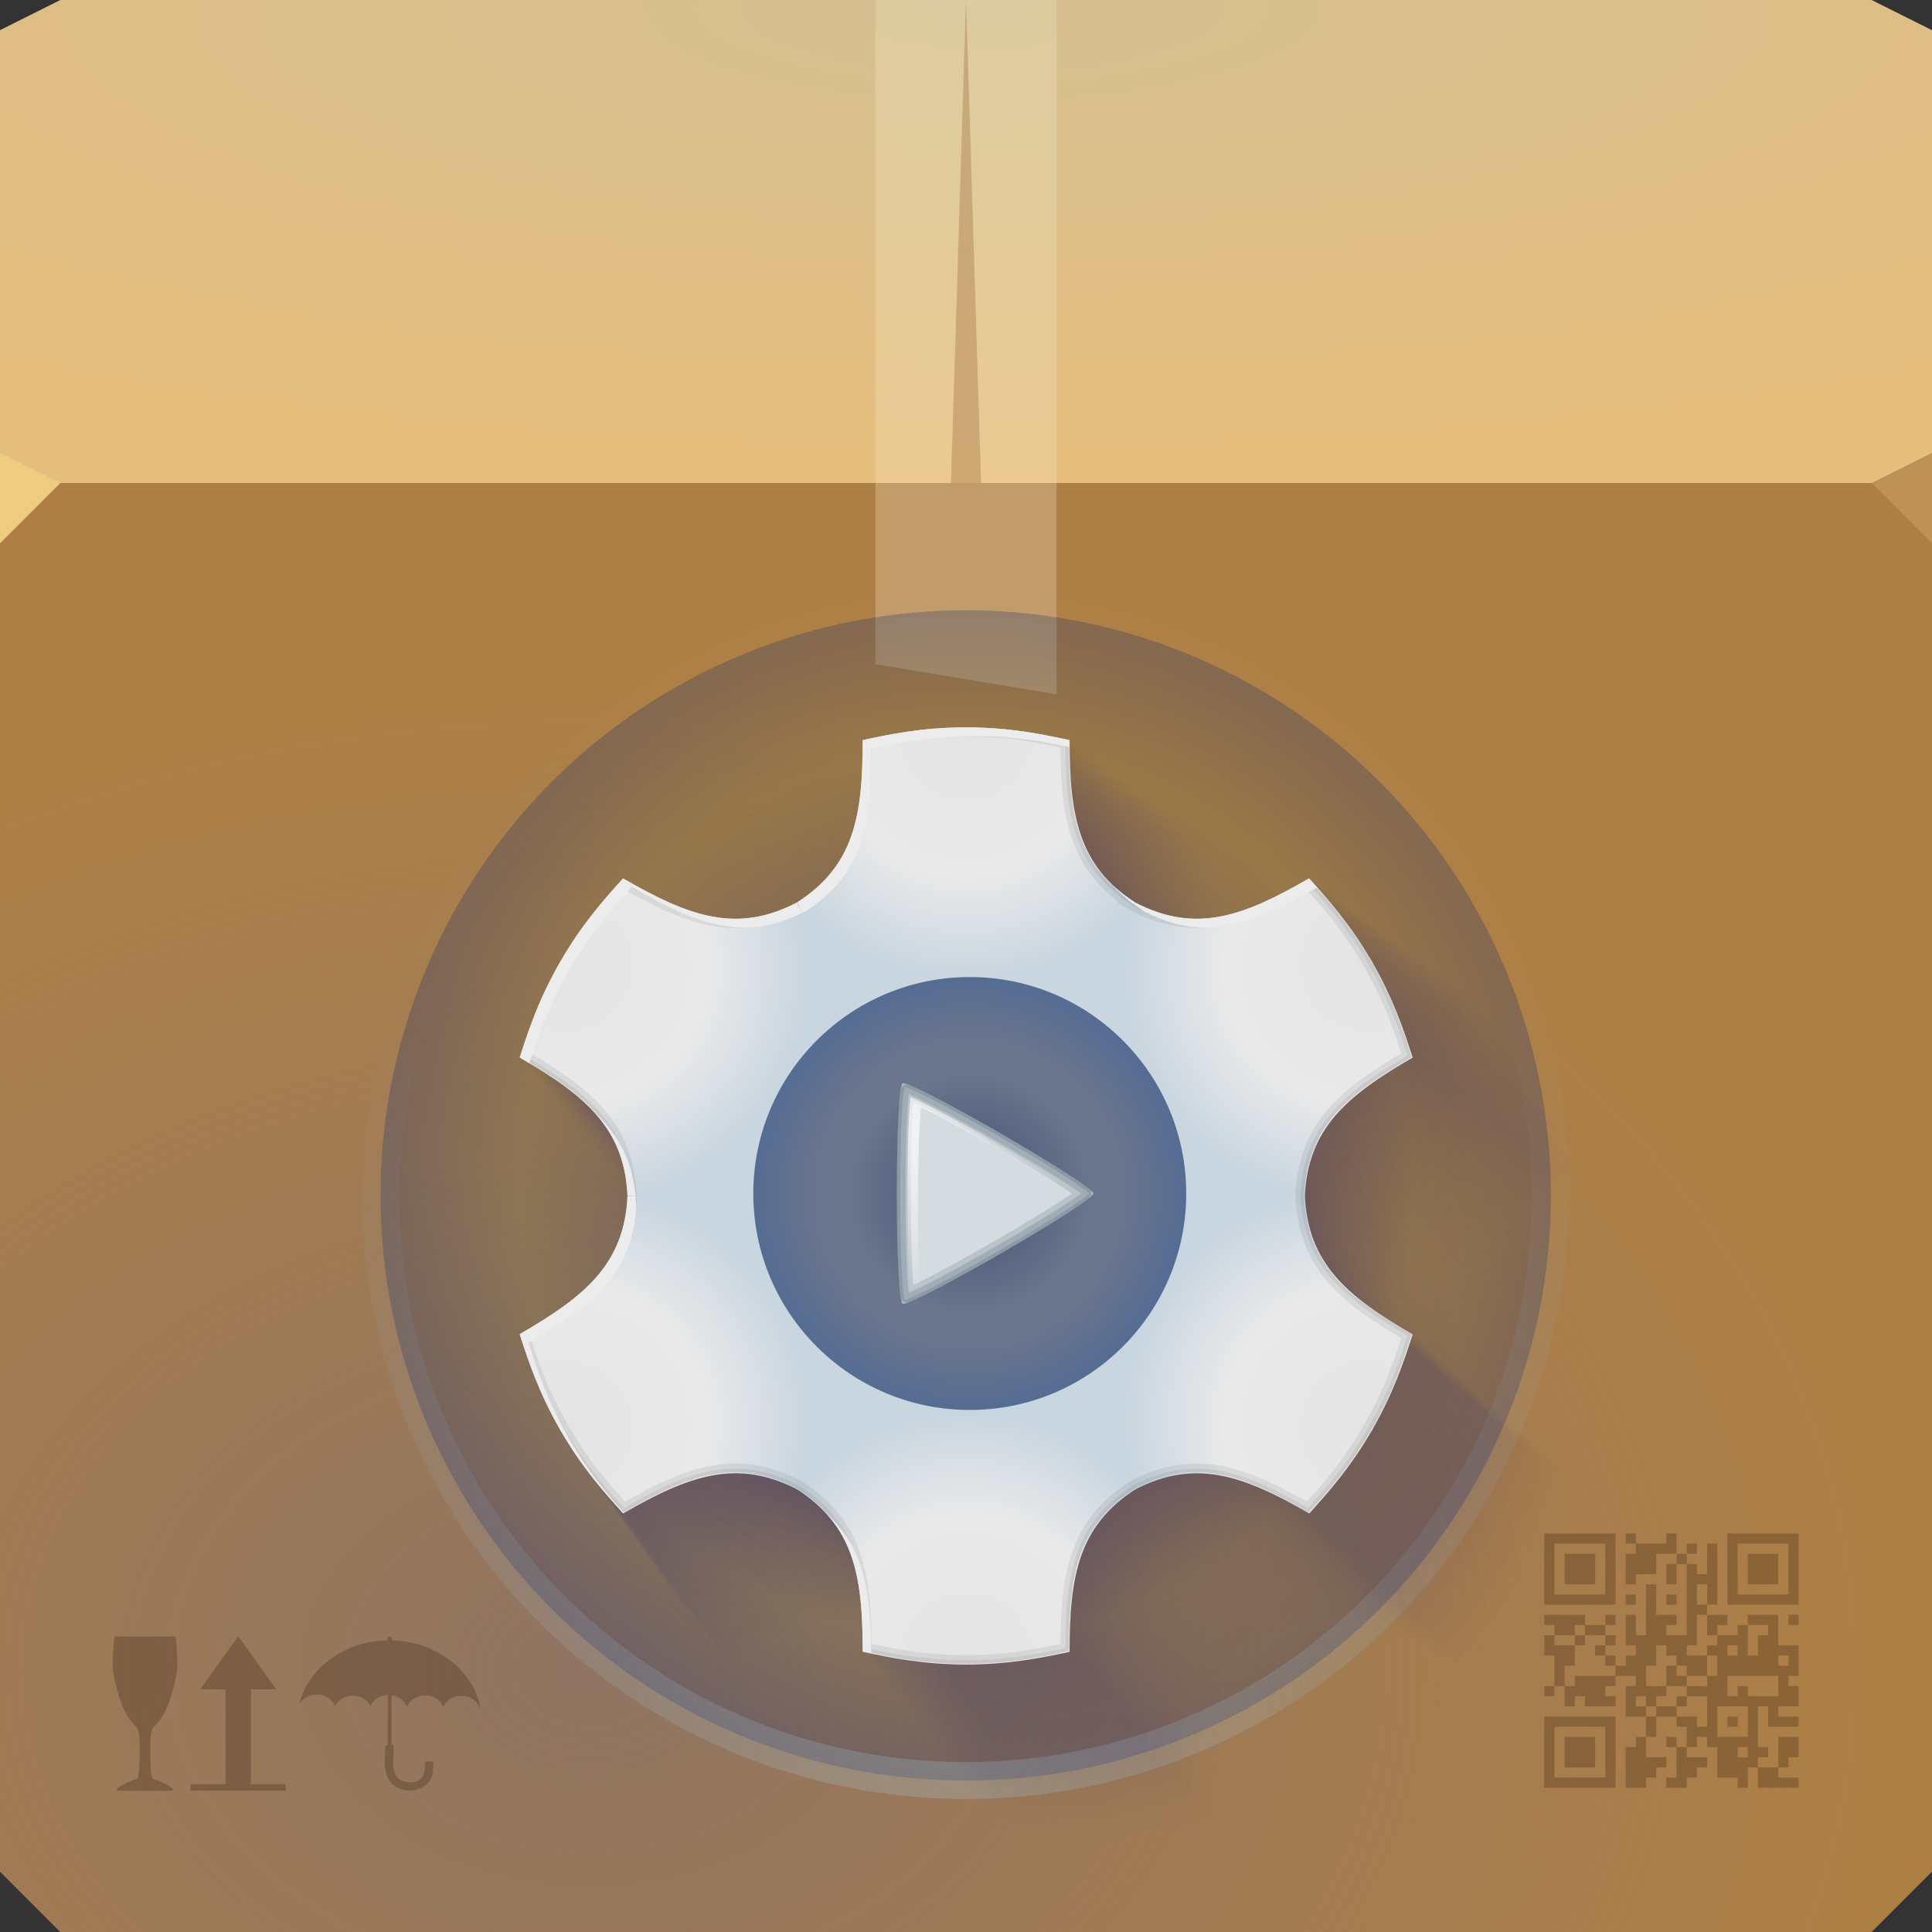 <?xml version="1.0" encoding="UTF-8"?>
<svg width="64" height="64" version="1.1" xmlns="http://www.w3.org/2000/svg" xmlns:xlink="http://www.w3.org/1999/xlink">
  <rect width="100%" height="100%" fill="#333333" stroke="none"/>
  <defs>
    <radialGradient id="b" cx="23.137" cy="54.02" r="32" gradientTransform="matrix(1.345 0 0 1.008 -11.582 .862)" gradientUnits="userSpaceOnUse">
      <stop stop-color="#87716a" stop-opacity=".76" offset="0"/>
      <stop stop-color="#89746c" stop-opacity="0" offset="1"/>
    </radialGradient>
    <radialGradient id="a" cx="32.542" cy="-22.639" r="32" gradientTransform="matrix(0 .487 -1.791 0 -8.004 -15.629)" gradientUnits="userSpaceOnUse">
      <stop stop-color="#d4bf91" offset="0"/>
      <stop stop-color="#e6be7c" offset="1"/>
    </radialGradient>
    <radialGradient id="e" cx="31.524" cy="18.257" r="6.29" gradientTransform="matrix(0,2.954,-2.796,0,83.701,-86.97)" gradientUnits="userSpaceOnUse">
      <stop stop-color="#e4e4e4" offset="0"/>
      <stop stop-color="#e9e9e9" offset=".595"/>
      <stop stop-color="#c9d6e0" offset="1"/>
    </radialGradient>
    <radialGradient id="h" cx="32.217" cy="32.625" r="12.363" gradientTransform="translate(-4.9702e-6)" gradientUnits="userSpaceOnUse">
      <stop stop-color="#454e71" offset="0"/>
      <stop stop-color="#6b758d" offset=".558"/>
      <stop stop-color="#69748d" offset=".726"/>
      <stop stop-color="#556d93" offset="1"/>
    </radialGradient>
    <radialGradient id="i" cx="29.942" cy="28.907" r="4.857" gradientTransform="matrix(0,1.925,-2.235,0,92.567,-28.503)" gradientUnits="userSpaceOnUse">
      <stop stop-color="#fff" stop-opacity=".744" offset="0"/>
      <stop stop-color="#fff" stop-opacity="0" offset="1"/>
    </radialGradient>
    <radialGradient id="c" cx="32.013" cy="33.887" r="23.725" gradientUnits="userSpaceOnUse">
      <stop stop-color="navy" offset="0"/>
      <stop stop-color="navy" stop-opacity="0" offset=".763"/>
      <stop stop-color="navy" stop-opacity=".417" offset="1"/>
    </radialGradient>
    <radialGradient id="d" cx="32.013" cy="55.165" r="24.473" gradientTransform="matrix(1.55,0,0,1.55,-17.602,-30.332)" gradientUnits="userSpaceOnUse">
      <stop stop-color="#ade6ff" stop-opacity=".216" offset="0"/>
      <stop stop-color="#91c0f6" stop-opacity=".004" offset="1"/>
    </radialGradient>
  </defs>
  <path d="m0 1 2-1h60l2 1v16h-64z" fill="url(#a)"/>
  <path d="m0 16h64v46l-2 2h-60l-2-2z" color="#000" fill="#ae7f45"/>
  <path d="m0 16h64v46l-2 2h-60l-2-2z" fill="url(#b)"/>
  <path d="m64 18-2-2 2-1z" fill="#be9156"/>
  <path d="m0 18 2-2-2-1z" fill="#eecc80"/>
  <path d="m51.157 58.043v-1.18h2.359v2.359h-2.359zm2.022 0v-0.843h-1.685v1.685h1.685zm-1.348 0v-0.506h1.011v1.011h-1.011zm2.022 0.506v-0.674h0.337v-0.337h0.337v-0.674h-0.674v-1.011h0.337v-0.337h-0.674v0.337h-0.337v0.337h0.337v0.337h-1.011v-0.337h-0.337v0.337h-0.337v-0.674h-0.337v0.337h-0.337v-0.337h0.337v-1.011h-0.337v-0.674h0.337v-0.337h-0.337v-0.337h1.348v0.337h0.674v-0.337h0.337v0.337h-0.337v0.337h0.337v0.337h-0.337v0.337h0.337v0.337h0.337v-0.337h0.337v-0.337h-0.337v-1.011h0.337v0.674h0.337v-1.685h0.337v1.011h0.674v0.337h-0.337v0.337h0.674v-2.359h-0.337v0.674h-0.337v-0.674h0.337v-0.337h-0.674v0.674h-0.674v0.337h-0.337v-1.011h0.337v-0.337h-0.337v-0.337h0.337v0.337h1.011v-0.337h0.337v0.674h0.337v-0.337h0.337v0.337h-0.337v0.337h0.337v0.337h0.337v-1.011h0.337v2.022h-0.337v0.337h0.674v0.337h-0.337v0.337h0.674v-0.337h0.337v-0.337h1.011v1.011h0.674v1.011h-0.337v0.337h0.337v0.674h-0.674v0.337h0.674v0.337h-1.011v-0.674h-0.337v1.348h0.337v0.337h-0.337v0.337h0.674v-1.011h0.674v0.674h-0.337v0.337h-0.337v0.337h0.674v0.337h-1.348v-0.674h-0.337v0.674h-0.337v-0.337h-0.674v-1.011h-0.337v-0.337h-0.337v0.337h-0.337v0.337h0.674v0.337h-0.337v0.337h-0.337v0.337h-0.674v-0.337h0.337v-1.011h-0.337v-0.337h0.337v0.337h0.337v-0.674h-0.337v-0.337h-0.674v0.674h-0.337v0.674h0.674v0.337h-0.337v0.337h-0.337v0.337h-0.674v-0.674zm4.045-0.506v-0.169h-0.337v0.337h0.337zm0-1.011v-0.506h-1.011v1.011h1.011zm-0.674 0v-0.169h0.337v0.337h-0.337zm-0.674-0.337v-0.506h-0.674v-0.337h0.674v-0.337h0.337v-0.674h-0.337v-0.337h0.337v-0.337h-0.337v-0.674h-0.337v1.011h-0.337v0.337h0.674v0.674h-0.674v-0.337h-0.337v-0.337h-0.337v-0.337h-0.337v0.674h-0.337v0.674h0.674v0.337h-0.337v0.337h-0.337v-0.337h-0.337v0.337h0.337v0.337h0.337v-0.337h0.674v0.337h0.674v0.337h0.337zm-1.011-0.337v-0.169h0.337v0.337h-0.337zm-0.337-0.843v-0.337h0.337v0.337h0.337v0.337h-0.674zm2.359 0.506v-0.169h0.337v0.337h1.011v-0.674h-1.685v0.674h0.337zm-5.393-0.337v-0.169h1.348v-0.337h-0.337v-0.337h-0.337v-0.337h0.337v-0.337h-0.674v-0.337h-0.337v0.337h-0.674v0.337h0.674v0.674h-0.337v0.674h0.337zm0-1.348v-0.169h0.337v0.337h-0.337zm7.078 0.674v-0.169h-0.337v0.337h0.337zm-1.685-0.337v-0.169h-0.337v0.337h0.337zm0.674-0.169v-0.337h0.337v-0.337h-0.674v1.011h0.337zm-1.685-1.685v-0.337h-0.337v0.674h0.337zm2.696 0.843v-0.169h0.337v0.337h-0.337zm-8.089-1.685v-1.18h2.359v2.359h-2.359zm2.022 0v-0.843h-1.685v1.685h1.685zm-1.348 0v-0.506h1.011v1.011h-1.011zm2.022 1.011v-0.169h0.337v0.337h-0.337zm1.348 0v-0.169h0.337v0.337h-0.337zm2.022-1.011v-1.18h2.359v2.359h-2.359zm2.022 0v-0.843h-1.685v1.685h1.685zm-1.348 0v-0.506h1.011v1.011h-1.011z" fill="#240d00" fill-opacity=".239"/>
  <path d="m3.826 54.208c-0.02 1.2e-5 -0.038 0.017-0.04 0.037 0 0-0.07 0.698-0.052 0.983 0.009 0.144 0.068 0.497 0.18 0.875 0.112 0.378 0.276 0.778 0.507 1.009-1.78e-5 1.1e-5 0.002 9.19e-4 0.002 9.19e-4 0.104 0.095 0.15 0.169 0.176 0.297 0.025 0.128 0.026 0.311 0.026 0.608-1.78e-5 0.341 0.004 0.285-0.009 0.526-0.006 0.12-0.017 0.219-0.033 0.288-0.008 0.034-0.017 0.061-0.026 0.077-0.009 0.016-0.016 0.019-0.017 0.02-0.123 0.033-0.266 0.091-0.389 0.152-0.123 0.061-0.223 0.118-0.269 0.172-0.01 0.012-0.013 0.03-0.006 0.044 0.006 0.014 0.022 0.023 0.038 0.023h1.777c0.016 3.9e-5 0.031-0.009 0.038-0.023 0.006-0.014 0.004-0.032-0.006-0.044-0.047-0.054-0.145-0.112-0.268-0.172-0.123-0.061-0.266-0.119-0.389-0.152-0.002-6.89e-4 -0.008-0.004-0.017-0.02-0.009-0.016-0.018-0.043-0.026-0.077-0.016-0.069-0.026-0.168-0.032-0.288-0.013-0.241-0.009-0.185-0.009-0.526 0-0.296 6.2e-6 -0.48 0.026-0.608 0.025-0.128 0.071-0.202 0.175-0.297 0-2.67e-4 1.66e-5 -5.06e-4 0.002-9.19e-4 0.236-0.236 0.4-0.636 0.511-1.012 0.111-0.377 0.168-0.728 0.177-0.871 0.018-0.285-0.051-0.978-0.051-0.978 3.56e-5 -0.021-0.02-0.041-0.041-0.041h-1.95zm4.066 0-1.263 1.756h0.842v3.141h-1.157v0.214h3.155v-0.214h-1.157v-3.141h0.843zm5.015 0c-0.043 3.56e-4 -0.081 0.054-0.09 0.131-1.383 0.032-2.607 0.891-2.906 2.124 0.093-0.196 0.32-0.326 0.573-0.328 0.041-1.78e-4 0.084 0.003 0.126 0.01 0.229 0.038 0.411 0.179 0.475 0.363l0.022 9.19e-4c0.105-0.232 0.399-0.375 0.701-0.325 0.217 0.036 0.393 0.165 0.465 0.335h0.004c0.075-0.213 0.306-0.359 0.565-0.37-9.64e-4 0.493-0.002 1.182-9.18e-4 1.673l-0.083 0.01c0.017 0.145-0.044 0.497 0.015 0.823 0.03 0.163 0.095 0.329 0.231 0.454 0.136 0.125 0.334 0.201 0.596 0.21h9e-3l9e-3 -9.18e-4c0.354-0.033 0.567-0.199 0.656-0.4 0.089-0.202 0.074-0.413 0.074-0.566h-0.273c0 0.164 0.003 0.336-0.05 0.456-0.052 0.118-0.142 0.209-0.424 0.238-0.21-0.009-0.331-0.064-0.41-0.137-0.08-0.074-0.124-0.176-0.147-0.302-0.046-0.253 0.015-0.568-0.013-0.806l-0.063 0.007c-0.001-0.488-6.7e-5 -1.163 9.19e-4 -1.651 8e-3 0.001 0.016 0.001 0.024 0.003 0.232 0.038 0.416 0.184 0.477 0.371h0.021c0.091-0.252 0.398-0.41 0.714-0.358 0.232 0.038 0.415 0.182 0.477 0.369h0.008c0.092-0.251 0.398-0.408 0.713-0.356 0.231 0.038 0.414 0.181 0.476 0.367h0.031c-0.22-1.088-1.179-1.946-2.415-2.162-0.167-0.029-0.333-0.045-0.497-0.05-0.007-0.065-0.036-0.115-0.073-0.128-0.006-0.002-0.013-0.003-0.019-0.003z" color="#000" fill="#240d00" fill-opacity=".239"/>
  <path d="m32 0 0.5 16h-1z" fill-opacity=".337" fill="#773400" paint-order="stroke fill markers" stop-color="#000"/>
  <path d="m62 16h-30.5z" fill="#6c4425" paint-order="stroke fill markers" stop-color="#000"/>
  <path d="m29 0h6v23l-6-1z" fill-opacity=".267" fill="#f4edcc" paint-order="stroke fill markers" stop-color="#000"/>
  <g transform="matrix(.817 0 0 .817 5.836 11.914)" stroke-width="1.497">
    <circle cx="32.013" cy="33.887" r="23.725" fill="#1c4a54" fill-opacity=".135" stop-color="#000" paint-order="stroke fill markers"/>
    <circle cx="32.013" cy="33.887" r="23.725" fill="url(#c)" fill-opacity=".337" stop-color="#000" paint-order="stroke fill markers"/>
    <circle cx="32.013" cy="33.887" r="23.725" fill="none" stop-color="#000" stroke="url(#d)" paint-order="stroke fill markers"/>
  </g>
  <g transform="matrix(.696 0 0 .696 9.733 16.124)" fill="navy" opacity=".351">
    <g fill="navy">
      <path d="m38.355 16.453v0.002h-9e-4c-2.227 0.011-3.859 0.361-5.193 0.643v7e-4c-1e-4 3.873-0.467 6.389-3.344 8.246l-6e-4 3e-4c-3.048 1.565-5.462 0.71-8.817-1.227-0.911 1.014-2.03 2.254-3.153 4.177l-0.002-0.002-2e-4 5e-4c-0.012 0.021-0.021 0.041-0.033 0.062l-3e-4 5e-4c-0.006 0.01-0.013 0.018-0.018 0.029l-4e-4 8e-4c-1.103 1.934-1.616 3.522-2.038 4.818l7e-4 3e-4c3.354 1.937 5.303 3.6 5.472 7.022-0.169 3.422-2.118 5.085-5.473 7.022 0.423 1.296 0.935 2.885 2.039 4.819 0.006 0.011 0.012 0.021 0.019 0.031 0.012 0.021 0.021 0.04 0.033 0.06 9e-4 -5e-4 0.001-0.002 0.002-0.002l4e-4 7e-4c1.123 1.923 2.241 3.163 3.152 4.177l6e-4 -3e-4c3.355-1.937 5.769-2.792 8.817-1.226 2.877 1.857 3.344 4.375 3.344 8.247 1.334 0.282 2.966 0.632 5.194 0.643v0.002h0.104v-0.002h8e-4c2.227-0.011 3.859-0.361 5.193-0.643l1e-4 -7e-4c2e-4 -3.874 0.469-6.393 3.351-8.25l6e-4 -3e-4c3.045-1.56 5.458-0.705 8.81 1.231 0.911-1.014 2.03-2.254 3.153-4.177l0.002 0.002 3e-4 -5e-4c0.012-0.02 0.021-0.04 0.033-0.06l3e-4 -5e-4c0.006-0.011 0.012-0.02 0.018-0.031l4e-4 -7e-4c1.103-1.934 1.616-3.522 2.038-4.818l-6e-4 -3e-4c-3.354-1.937-5.304-3.6-5.472-7.022 0.169-3.422 2.118-5.085 5.473-7.022-0.423-1.296-0.935-2.885-2.039-4.819-6e-3 -0.01-0.013-0.019-0.019-0.029-0.012-0.021-0.021-0.041-0.033-0.062l-0.002 0.002-4e-4 -7e-4c-1.123-1.923-2.241-3.163-3.152-4.177l-6e-4 4e-4c-3.352 1.935-5.766 2.791-8.81 1.23-2.883-1.857-3.351-4.375-3.351-8.251-1.334-0.282-2.966-0.632-5.194-0.643v-0.002c-0.018 0-0.034 2e-3 -0.052 0.002-0.018 0-0.034-0.002-0.052-0.002z" fill-opacity=".01" opacity="1"/>
      <path d="m38.155 16.297v0.002h-7e-4c-2.223 0.011-3.852 0.361-5.183 0.642v7e-4c-1e-4 3.865-0.466 6.377-3.338 8.23l-5e-4 2e-4c-3.042 1.562-5.451 0.709-8.8-1.224h-1e-4c-0.909 1.012-2.026 2.25-3.147 4.169l-0.002-0.002-2e-4 5e-4c-0.012 0.021-0.021 0.041-0.033 0.062l-3e-4 5e-4c-0.006 0.01-0.013 0.018-0.018 0.029l-4e-4 7e-4c-1.101 1.93-1.613 3.515-2.034 4.809l6e-4 4e-4c3.348 1.933 5.293 3.593 5.462 7.008-0.168 3.415-2.114 5.075-5.462 7.008 0.422 1.294 0.933 2.879 2.035 4.809 0.006 0.011 0.012 0.02 0.019 0.031 0.012 0.02 0.021 0.04 0.033 0.06 9e-4 -4e-4 0.001-0.002 0.002-0.002l4e-4 7e-4c1.121 1.919 2.237 3.157 3.146 4.169l6e-4 -3e-4c3.348-1.933 5.757-2.786 8.799-1.224 2.872 1.853 3.338 4.366 3.338 8.23 1.331 0.281 2.961 0.631 5.184 0.642v0.002h1e-4c0.018 0 0.034 1e-4 0.052 0 0.018 1e-4 0.034 0 0.052 0v-0.002h8e-4c2.223-0.011 3.852-0.361 5.183-0.642v-7e-4c2e-4 -3.866 0.468-6.381 3.344-8.234l6e-4 -3e-4c3.039-1.557 5.447-0.703 8.793 1.229h1e-4c0.909-1.012 2.026-2.25 3.147-4.169l0.002 0.002 2e-4 -4e-4c0.012-0.02 0.021-0.04 0.033-0.06l3e-4 -5e-4c0.006-0.011 0.012-0.02 0.018-0.031l4e-4 -7e-4c1.101-1.93 1.613-3.515 2.034-4.809l-6e-4 -3e-4c-3.348-1.933-5.293-3.593-5.462-7.008v-1e-4c0.168-3.415 2.114-5.075 5.462-7.008-0.422-1.294-0.933-2.879-2.035-4.809-6e-3 -0.01-0.013-0.019-0.019-0.029-0.012-0.021-0.021-0.041-0.033-0.062l-0.002 0.002-4e-4 -7e-4c-1.121-1.919-2.237-3.157-3.146-4.169l-5e-4 3e-4c-3.346 1.932-5.755 2.786-8.793 1.228-2.877-1.853-3.344-4.367-3.344-8.235h-1e-4c-1.331-0.281-2.961-0.631-5.184-0.642v-0.002h-1e-4c-0.018 0-0.034 2e-3 -0.052 0.002-0.018-1e-4 -0.034-0.002-0.052-0.002z" fill-opacity=".011" opacity="1"/>
      <path d="m37.955 16.141v0.002h-7e-4c-2.218 0.011-3.844 0.36-5.173 0.641v7e-4c0 3.858-0.465 6.364-3.331 8.214l-6e-4 2e-4c-3.036 1.559-5.441 0.707-8.782-1.222v1e-4c-0.908 1.01-2.022 2.245-3.141 4.161v-1e-4l-0.002-2e-3 -2e-4 4e-4c-0.012 0.021-0.021 0.041-0.033 0.062l-2e-4 4e-4c-0.006 0.01-0.013 0.018-0.018 0.029l-4e-4 7e-4c-1.099 1.926-1.609 3.509-2.03 4.799l6e-4 4e-4c3.341 1.929 5.283 3.586 5.451 6.995-0.168 3.409-2.11 5.066-5.452 6.995h1e-4c0.421 1.291 0.931 2.874 2.031 4.8 0.006 0.011 0.012 0.02 0.019 0.031 0.012 0.021 0.021 0.04 0.033 0.06l1e-4 -1e-4c8e-4 -4e-4 0.001-0.002 2e-3 -2e-3l4e-4 6e-4c1.119 1.915 2.233 3.151 3.14 4.161l6e-4 -3e-4c3.342-1.929 5.746-2.781 8.782-1.222 2.866 1.849 3.331 4.358 3.331 8.214h1e-4c1.329 0.281 2.955 0.63 5.173 0.641v0.002h1e-4c0.018 0 0.034 1e-4 0.052 0 0.018 1e-4 0.034 0 0.052 0v-0.002h8e-4c2.218-0.011 3.844-0.36 5.173-0.641v-6e-4c2e-4 -3.859 0.467-6.369 3.338-8.218l6e-4 -2e-4c3.033-1.554 5.437-0.702 8.776 1.226l1e-4 -1e-4c0.908-1.01 2.022-2.245 3.141-4.161l0.002 0.002 2e-4 -5e-4c0.012-0.02 0.021-0.039 0.033-0.06l3e-4 -5e-4c0.006-0.011 0.012-0.02 0.018-0.031l4e-4 -7e-4c1.099-1.926 1.609-3.509 2.03-4.799l-5e-4 -4e-4c-3.341-1.929-5.283-3.586-5.451-6.994v-1e-4c0.168-3.408 2.11-5.065 5.451-6.995-0.421-1.291-0.931-2.874-2.031-4.8-6e-3 -0.01-0.013-0.019-0.019-0.029-0.012-0.021-0.021-0.041-0.033-0.062h-1e-4l-2e-3 0.002-4e-4 -7e-4c-1.119-1.915-2.233-3.151-3.14-4.161l-5e-4 4e-4c-3.339 1.928-5.743 2.78-8.776 1.226-2.871-1.85-3.338-4.358-3.338-8.219h-1e-4c-1.329-0.281-2.955-0.63-5.173-0.641v-0.002c-0.018 0-0.034 2e-3 -0.052 0.002h-1e-4c-0.018 0-0.034-0.002-0.052-0.002z" fill-opacity=".012" opacity="1"/>
      <path d="m37.755 15.984v0.002h-7e-4c-2.214 0.011-3.837 0.359-5.163 0.64v6e-4c-1e-4 3.85-0.464 6.352-3.325 8.198l-5e-4 3e-4c-3.03 1.556-5.43 0.706-8.765-1.22l-1e-4 1e-4c-0.906 1.008-2.018 2.241-3.134 4.153l-0.002-0.002-2e-4 5e-4c-0.012 0.021-0.021 0.041-0.033 0.062l-3e-4 5e-4c-0.006 0.01-0.013 0.018-0.018 0.029l-4e-4 7e-4c-1.097 1.922-1.606 3.502-2.026 4.79l5e-4 3e-4c3.335 1.925 5.273 3.579 5.44 6.981-0.168 3.402-2.106 5.056-5.441 6.981 0.42 1.288 0.929 2.868 2.027 4.791v1e-4c0.006 0.011 0.012 0.02 0.019 0.031 0.012 0.02 0.021 0.04 0.033 0.06h1e-4c8e-4 -5e-4 0.001-0.002 2e-3 -0.002l4e-4 7e-4c1.117 1.912 2.228 3.144 3.134 4.152l6e-4 -3e-4c3.335-1.925 5.735-2.776 8.765-1.219h1e-4c2.861 1.846 3.325 4.349 3.325 8.198l1e-4 1e-4c1.326 0.28 2.949 0.629 5.163 0.64v0.002h0.103v-0.002h8e-4c2.214-0.011 3.837-0.359 5.163-0.64v-6e-4c2e-4 -3.851 0.466-6.356 3.331-8.202l5e-4 -3e-4c3.027-1.551 5.426-0.7 8.759 1.224h1e-4c0.906-1.008 2.018-2.241 3.134-4.153l0.002 0.002 3e-4 -4e-4c0.012-0.02 0.021-0.039 0.033-0.06l3e-4 -5e-4c0.006-0.011 0.012-0.02 0.018-0.031l3e-4 -6e-4c1.097-1.923 1.606-3.502 2.026-4.79l-5e-4 -4e-4c-3.335-1.925-5.273-3.579-5.44-6.981v-1e-4c0.168-3.402 2.106-5.056 5.441-6.981v-1e-4c-0.42-1.288-0.929-2.868-2.027-4.791-6e-3 -0.01-0.013-0.019-0.019-0.029-0.012-0.021-0.021-0.041-0.033-0.062v1e-4l-0.002 2e-3 -3e-4 -6e-4c-1.117-1.912-2.228-3.144-3.134-4.152l-5e-4 3e-4c-3.333 1.924-5.732 2.775-8.759 1.223-2.866-1.846-3.331-4.35-3.331-8.203h-1e-4c-1.326-0.28-2.949-0.629-5.163-0.64v-0.002h-1e-4c-0.018 0-0.034 2e-3 -0.052 0.002h-1e-4c-0.018-1e-4 -0.034-0.002-0.052-0.002z" fill-opacity=".013" opacity="1"/>
      <path d="m37.554 15.828v0.002h-7e-4c-2.21 0.011-3.829 0.359-5.153 0.638v6e-4c0 3.843-0.463 6.34-3.318 8.182l-5e-4 3e-4c-3.024 1.553-5.419 0.705-8.748-1.217l-1e-4 1e-4c-0.904 1.006-2.014 2.237-3.128 4.145l-0.002-0.002-2e-4 4e-4c-0.012 0.021-0.021 0.041-0.033 0.062l-2e-4 4e-4c-0.006 0.01-0.013 0.018-0.018 0.029l-3e-4 6e-4c-1.095 1.919-1.603 3.495-2.023 4.781l6e-4 3e-4c3.328 1.922 5.262 3.572 5.43 6.967v1e-4c-0.167 3.395-2.102 5.046-5.43 6.967l1e-4 1e-4c0.419 1.286 0.928 2.862 2.023 4.781l1e-4 1e-4c0.006 0.011 0.012 0.02 0.018 0.031l1e-4 1e-4c0.012 0.02 0.021 0.04 0.033 0.06l1e-4 -1e-4c8e-4 -4e-4 0.001-0.002 2e-3 -2e-3l3e-4 6e-4c1.114 1.908 2.224 3.138 3.128 4.144l5e-4 -3e-4c3.329-1.922 5.724-2.77 8.748-1.217v1e-4c2.855 1.842 3.318 4.341 3.318 8.182h2e-4c1.323 0.28 2.943 0.627 5.153 0.638v2e-3h1e-4c0.018 0 0.034 1e-4 0.051 0h1e-4c0.018 1e-4 0.034 0 0.052 0v-2e-3l7e-4 -1e-4c2.21-0.011 3.829-0.359 5.153-0.638v-7e-4c2e-4 -3.844 0.465-6.344 3.325-8.186l5e-4 -3e-4c3.021-1.548 5.416-0.699 8.742 1.222l1e-4 -1e-4c0.904-1.006 2.014-2.237 3.128-4.145l0.002 0.002 2e-4 -5e-4c0.012-0.02 0.021-0.039 0.033-0.059l2e-4 -4e-4c0.006-0.011 0.012-0.02 0.018-0.031l3e-4 -6e-4c1.095-1.919 1.603-3.495 2.023-4.781l-6e-4 -3e-4c-3.328-1.922-5.263-3.572-5.43-6.967v-1e-4c0.167-3.395 2.102-5.046 5.43-6.968l-1e-4 -1e-4c-0.419-1.286-0.928-2.862-2.023-4.781l-1e-4 -1e-4c-0.006-0.01-0.013-0.019-0.018-0.029l-1e-4 -1e-4c-0.012-0.021-0.021-0.041-0.033-0.062l-0.002 0.002-4e-4 -6e-4c-1.114-1.908-2.224-3.138-3.128-4.144l-5e-4 3e-4c-3.326 1.92-5.721 2.769-8.742 1.221v-1e-4c-2.86-1.843-3.325-4.341-3.325-8.187h-2e-4c-1.323-0.28-2.943-0.628-5.153-0.638v-0.002h-1e-4c-0.018 0-0.034 2e-3 -0.052 0.002-0.018 0-0.034-0.002-0.052-0.002z" fill-opacity=".014" opacity="1"/>
      <path d="m37.354 15.672v0.002h-7e-4c-2.205 0.011-3.822 0.358-5.143 0.637v6e-4c0 3.835-0.462 6.327-3.312 8.166l-4e-4 3e-4c-3.018 1.55-5.409 0.703-8.731-1.215l-1e-4 1e-4c-0.902 1.004-2.01 2.232-3.122 4.137h-1e-4l-2e-3 -2e-3 -2e-4 4e-4c-0.012 0.021-0.021 0.041-0.033 0.061l-2e-4 4e-4c-0.006 0.01-0.013 0.018-0.018 0.029l-3e-4 6e-4c-1.093 1.915-1.6 3.488-2.019 4.771l5e-4 3e-4c3.322 1.918 5.252 3.565 5.419 6.954v1e-4c-0.167 3.389-2.098 5.036-5.42 6.954v2e-4c0.418 1.283 0.926 2.857 2.019 4.772h1e-4c0.006 0.011 0.012 0.02 0.018 0.031v1e-4c0.012 0.02 0.021 0.039 0.033 0.06h1e-4c8e-4 -5e-4 0.001-0.002 2e-3 -0.002l3e-4 6e-4c1.112 1.904 2.22 3.132 3.122 4.136l6e-4 -3e-4c3.322-1.918 5.713-2.765 8.731-1.214l1e-4 1e-4c2.85 1.838 3.312 4.332 3.312 8.166h2e-4c1.321 0.279 2.937 0.626 5.143 0.637v0.002h0.103v-0.002h7e-4c2.205-0.011 3.822-0.358 5.143-0.637v-6e-4c2e-4 -3.836 0.464-6.331 3.318-8.17l5e-4 -2e-4c3.015-1.545 5.405-0.698 8.725 1.219l1e-4 -1e-4c0.902-1.004 2.01-2.232 3.122-4.137v1e-4l0.002 2e-3 2e-4 -4e-4c0.012-0.02 0.021-0.039 0.033-0.059l2e-4 -4e-4c0.006-0.011 0.012-0.02 0.018-0.03l4e-4 -6e-4c1.093-1.915 1.6-3.488 2.019-4.771l-5e-4 -3e-4c-3.322-1.918-5.252-3.565-5.419-6.954v-1e-4c0.167-3.388 2.098-5.036 5.42-6.954l-1e-4 -2e-4c-0.418-1.283-0.926-2.857-2.019-4.772v-1e-4c-0.006-0.01-0.013-0.019-0.018-0.029h-1e-4c-0.012-0.021-0.021-0.041-0.033-0.062h-1e-4l-2e-3 2e-3 -4e-4 -5e-4c-1.112-1.904-2.22-3.132-3.122-4.136l-5e-4 3e-4c-3.32 1.917-5.71 2.764-8.725 1.218l-1e-4 -1e-4c-2.855-1.839-3.318-4.333-3.318-8.171h-2e-4c-1.321-0.279-2.937-0.626-5.143-0.637v-0.002h-1e-4c-0.018 0-0.034 2e-3 -0.051 0.002h-1e-4c-0.018-1e-4 -0.034-0.002-0.051-0.002z" fill-opacity=".015" opacity="1"/>
      <path d="m37.154 15.516v0.002h-7e-4c-2.201 0.011-3.814 0.357-5.133 0.636v6e-4c-1e-4 3.828-0.461 6.315-3.305 8.15l-5e-4 3e-4c-3.012 1.547-5.398 0.702-8.714-1.213l-1e-4 2e-4c-0.9 1.002-2.006 2.228-3.116 4.129h-1e-4l-2e-3 -0.002-2e-4 4e-4c-0.012 0.021-0.021 0.041-0.033 0.061l-3e-4 4e-4c-0.006 0.01-0.012 0.018-0.018 0.028l-3e-4 6e-4c-1.091 1.911-1.597 3.481-2.015 4.762l5e-4 3e-4c3.315 1.914 5.242 3.558 5.409 6.94v1e-4c-0.167 3.382-2.093 5.026-5.409 6.94l1e-4 2e-4c0.418 1.281 0.924 2.851 2.015 4.763l1e-4 1e-4c0.006 0.011 0.012 0.02 0.018 0.031v1e-4c0.012 0.02 0.021 0.039 0.033 0.06l1e-4 -1e-4c8e-4 -5e-4 0.001-0.002 2e-3 -2e-3l3e-4 6e-4c1.11 1.901 2.215 3.126 3.116 4.128l5e-4 -3e-4c3.316-1.914 5.702-2.759 8.714-1.212h1e-4c2.844 1.835 3.305 4.324 3.305 8.15h1e-4c1.318 0.279 2.932 0.625 5.133 0.636v0.002h0.103v-0.002h6e-4c2.201-0.011 3.814-0.357 5.133-0.636v-6e-4c2e-4 -3.829 0.463-6.319 3.312-8.154l5e-4 -3e-4c3.009-1.542 5.394-0.696 8.708 1.217l1e-4 -2e-4c0.901-1.002 2.006-2.228 3.116-4.129l2e-3 0.002 3e-4 -4e-4c0.012-0.02 0.021-0.039 0.033-0.059l2e-4 -4e-4c0.006-0.011 0.012-0.02 0.018-0.03l3e-4 -6e-4c1.091-1.911 1.597-3.481 2.015-4.762l-5e-4 -3e-4c-3.315-1.914-5.242-3.558-5.409-6.94v-1e-4c0.167-3.382 2.093-5.026 5.409-6.94l-1e-4 -2e-4c-0.418-1.281-0.924-2.851-2.015-4.763l-1e-4 -1e-4c-0.006-0.01-0.013-0.019-0.018-0.029l-1e-4 -1e-4c-0.012-0.021-0.021-0.041-0.033-0.062v1e-4l-2e-3 2e-3 -4e-4 -6e-4c-1.11-1.901-2.215-3.126-3.116-4.128l-5e-4 3e-4c-3.313 1.913-5.699 2.759-8.708 1.216h-1e-4c-2.849-1.835-3.312-4.324-3.312-8.155h-2e-4c-1.318-0.279-2.932-0.625-5.133-0.636v-0.002h-2e-4c-0.018 0-0.034 2e-3 -0.051 0.002h-1e-4c-0.018 0-0.034-0.002-0.051-0.002z" fill-opacity=".015" opacity="1"/>
      <path d="m36.954 15.359v0.002h-6e-4c-2.197 0.011-3.807 0.356-5.122 0.635v5e-4c0 3.82-0.46 6.303-3.299 8.134l-4e-4 2e-4c-3.006 1.544-5.388 0.701-8.697-1.21l-2e-4 2e-4c-0.899 1-2.002 2.224-3.11 4.12l-0.002-0.002-2e-4 4e-4c-0.012 0.021-0.021 0.041-0.033 0.061l-2e-4 4e-4c-0.006 0.01-0.013 0.018-0.018 0.028l-3e-4 5e-4c-1.089 1.907-1.594 3.475-2.011 4.753l5e-4 3e-4c3.309 1.91 5.232 3.551 5.398 6.926l-1e-4 1e-4c-0.166 3.375-2.089 5.016-5.398 6.927v2e-4c0.417 1.278 0.922 2.845 2.011 4.753l1e-4 1e-4c0.006 0.011 0.012 0.02 0.018 0.031l1e-4 1e-4c0.011 0.02 0.021 0.039 0.033 0.059l1e-4 -1e-4c8e-4 -4e-4 0.001-0.002 2e-3 -2e-3l3e-4 6e-4c1.108 1.897 2.211 3.12 3.11 4.12l4e-4 -3e-4c3.309-1.911 5.69-2.754 8.697-1.21l1e-4 1e-4c2.838 1.831 3.299 4.315 3.299 8.134l2e-4 1e-4c1.316 0.278 2.926 0.624 5.123 0.635v2e-3h2e-4c0.018 0 0.034 1e-4 0.051 0h2e-4c0.018 1e-4 0.034 0 0.051 0v-2e-3h7e-4c2.197-0.011 3.807-0.357 5.122-0.635v-5e-4c2e-4 -3.821 0.462-6.307 3.305-8.138l5e-4 -2e-4c3.003-1.539 5.384-0.695 8.691 1.214l2e-4 -1e-4c0.899-1 2.002-2.223 3.11-4.121l0.002 0.002 2e-4 -4e-4c0.012-0.02 0.021-0.039 0.033-0.059l2e-4 -4e-4c0.006-0.011 0.012-0.02 0.018-0.03l3e-4 -5e-4c1.089-1.907 1.594-3.475 2.011-4.753l-5e-4 -3e-4c-3.309-1.91-5.232-3.551-5.398-6.926v-1e-4c0.166-3.375 2.089-5.016 5.398-6.927l-1e-4 -2e-4c-0.417-1.278-0.922-2.845-2.011-4.753l-1e-4 -1e-4c-0.006-0.01-0.013-0.018-0.018-0.029l-1e-4 -1e-4c-0.012-0.021-0.021-0.041-0.033-0.061l-0.002 0.002-3e-4 -6e-4c-1.108-1.897-2.211-3.12-3.11-4.12l-5e-4 3e-4c-3.307 1.909-5.687 2.753-8.691 1.214h-1e-4c-2.843-1.832-3.305-4.316-3.305-8.139h-2e-4c-1.316-0.278-2.926-0.624-5.123-0.635v-0.002h-1e-4c-0.018 0-0.034 2e-3 -0.051 0.002h-2e-4c-0.018-1e-4 -0.034-0.002-0.051-0.002z" fill-opacity=".016" opacity="1"/>
      <path d="m36.754 15.203v0.002h-6e-4c-2.192 0.011-3.799 0.356-5.112 0.633v5e-4c0 3.813-0.459 6.29-3.292 8.118l-4e-4 2e-4c-3.001 1.541-5.377 0.699-8.68-1.208l-1e-4 2e-4c-0.897 0.998-1.998 2.219-3.104 4.112l-2e-3 -2e-3 -2e-4 3e-4c-0.012 0.021-0.021 0.041-0.033 0.061l-2e-4 3e-4c-0.006 0.01-0.013 0.018-0.018 0.028l-3e-4 5e-4c-1.086 1.904-1.591 3.468-2.007 4.744l5e-4 2e-4c3.302 1.907 5.221 3.544 5.387 6.913v2e-4c-0.166 3.369-2.085 5.006-5.388 6.913l1e-4 2e-4c0.416 1.276 0.92 2.84 2.007 4.744l1e-4 1e-4c0.006 0.011 0.012 0.02 0.018 0.031v1e-4c0.012 0.02 0.021 0.039 0.033 0.059l1e-4 -1e-4c8e-4 -5e-4 0.001-0.002 0.002-2e-3l3e-4 5e-4c1.106 1.893 2.207 3.114 3.104 4.112l5e-4 -2e-4c3.303-1.907 5.679-2.748 8.68-1.207l1e-4 1e-4c2.833 1.828 3.292 4.307 3.292 8.118l2e-4 1e-4c1.313 0.278 2.92 0.623 5.113 0.633v0.002h0.102v-0.002h6e-4c2.193-0.011 3.799-0.356 5.112-0.633v-5e-4c2e-4 -3.814 0.461-6.294 3.299-8.122l4e-4 -2e-4c2.997-1.536 5.373-0.694 8.674 1.212l2e-4 -1e-4c0.897-0.998 1.998-2.219 3.104-4.112l0.002 0.002 2e-4 -4e-4c0.012-0.02 0.021-0.039 0.033-0.059l2e-4 -4e-4c0.006-0.011 0.012-0.02 0.018-0.03l3e-4 -6e-4c1.087-1.904 1.591-3.468 2.007-4.744l-4e-4 -2e-4c-3.302-1.907-5.221-3.544-5.387-6.913v-1e-4c0.166-3.369 2.085-5.006 5.388-6.913l-1e-4 -3e-4c-0.416-1.276-0.92-2.84-2.007-4.744v-1e-4c-0.006-0.01-0.013-0.018-0.018-0.029l-1e-4 -1e-4c-0.012-0.021-0.021-0.041-0.033-0.061h-1e-4l-2e-3 2e-3 -3e-4 -5e-4c-1.106-1.893-2.207-3.114-3.104-4.112l-4e-4 2e-4c-3.3 1.905-5.676 2.748-8.674 1.211l-1e-4 -1e-4c-2.838-1.828-3.299-4.307-3.299-8.123l-3e-4 -1e-4c-1.313-0.278-2.92-0.623-5.113-0.633v-0.002h-2e-4c-0.018 0-0.034 2e-3 -0.051 0.002h-2e-4c-0.018-1e-4 -0.033-0.002-0.051-0.002z" fill-opacity=".017" opacity="1"/>
      <path d="m36.554 15.047v2e-3h-6e-4c-2.188 0.011-3.792 0.355-5.102 0.632v5e-4c-1e-4 3.805-0.458 6.278-3.286 8.102l-4e-4 2e-4c-2.995 1.538-5.366 0.698-8.663-1.205l-2e-4 1e-4c-0.895 0.996-1.994 2.215-3.098 4.104l-1e-4 -1e-4 -0.002-2e-3 -3e-4 4e-4c-0.012 0.021-0.021 0.041-0.033 0.061l-2e-4 4e-4c-0.006 0.01-0.012 0.018-0.018 0.028l-3e-4 5e-4c-1.084 1.9-1.588 3.461-2.003 4.734l4e-4 3e-4c3.296 1.903 5.211 3.537 5.377 6.899v2e-4c-0.166 3.362-2.081 4.996-5.377 6.899l1e-4 3e-4c0.415 1.273 0.919 2.834 2.003 4.734l1e-4 1e-4c0.006 0.011 0.012 0.02 0.018 0.031l1e-4 1e-4c0.011 0.02 0.021 0.039 0.033 0.059l1e-4 -1e-4c8e-4 -5e-4 0.001-0.002 0.002-2e-3l3e-4 5e-4c1.103 1.889 2.202 3.108 3.098 4.104l4e-4 -3e-4c3.296-1.903 5.668-2.743 8.663-1.205l2e-4 1e-4c2.827 1.824 3.286 4.298 3.286 8.102h2e-4c1.311 0.277 2.914 0.621 5.103 0.632v0.002h0.102v-0.002h6e-4c2.188-0.011 3.792-0.355 5.102-0.632v-6e-4c2e-4 -3.806 0.461-6.282 3.292-8.106l4e-4 -3e-4c2.991-1.533 5.363-0.692 8.657 1.21l2e-4 -2e-4c0.895-0.996 1.994-2.215 3.098-4.104l0.002 0.002 2e-4 -3e-4c0.012-0.02 0.021-0.039 0.033-0.059l2e-4 -4e-4c0.006-0.011 0.012-0.02 0.018-0.03l3e-4 -5e-4c1.084-1.9 1.588-3.461 2.003-4.734l-4e-4 -2e-4c-3.296-1.903-5.211-3.537-5.377-6.899v-1e-4c0.166-3.362 2.081-4.996 5.377-6.899v-2e-4c-0.415-1.273-0.919-2.834-2.003-4.734l-1e-4 -2e-4c-0.006-0.01-0.012-0.018-0.018-0.029l-1e-4 -1e-4c-0.012-0.021-0.021-0.041-0.033-0.061l-0.002 0.002-3e-4 -5e-4c-1.103-1.889-2.202-3.108-3.098-4.104l-4e-4 2e-4c-3.294 1.902-5.665 2.743-8.657 1.209l-1e-4 -1e-4c-2.832-1.825-3.292-4.299-3.292-8.107l-3e-4 -1e-4c-1.31-0.277-2.914-0.621-5.103-0.632v-2e-3h-2e-4c-0.018 0-0.033 0.002-0.051 2e-3h-3e-4c-0.018 0-0.033-2e-3 -0.051-2e-3z" fill-opacity=".018" opacity="1"/>
      <path d="m36.354 14.891v0.002h-6e-4c-2.184 0.011-3.784 0.354-5.092 0.631v5e-4c0 3.798-0.457 6.265-3.28 8.086l-4e-4 2e-4c-2.989 1.535-5.356 0.696-8.646-1.203l-2e-4 2e-4c-0.893 0.994-1.99 2.21-3.091 4.096l-0.002-0.002-2e-4 3e-4c-0.012 0.021-0.021 0.04-0.032 0.061l-2e-4 3e-4c-0.006 0.01-0.012 0.018-0.018 0.028l-3e-4 5e-4c-1.082 1.896-1.585 3.454-1.999 4.725l5e-4 3e-4c3.289 1.899 5.201 3.53 5.366 6.886v2e-4c-0.165 3.355-2.077 4.986-5.367 6.886l1e-4 3e-4c0.414 1.271 0.917 2.829 1.999 4.725l1e-4 2e-4c0.006 0.011 0.012 0.02 0.018 0.03l1e-4 2e-4c0.011 0.02 0.021 0.039 0.033 0.059l2e-4 -2e-4c7e-4 -4e-4 0.001-0.002 0.002-0.002l3e-4 5e-4c1.101 1.886 2.198 3.102 3.091 4.096l4e-4 -2e-4c3.29-1.899 5.657-2.738 8.646-1.202l2e-4 1e-4c2.821 1.82 3.279 4.29 3.279 8.086h3e-4c1.308 0.277 2.909 0.62 5.093 0.631v2e-3h2e-4c0.018 0 0.033 1e-4 0.051 0h3e-4c0.017 1e-4 0.033 0 0.051 0v-2e-3h6e-4c2.184-0.011 3.784-0.354 5.092-0.631v-5e-4c2e-4 -3.799 0.46-6.269 3.286-8.09l4e-4 -2e-4c2.986-1.53 5.352-0.691 8.639 1.207l2e-4 -2e-4c0.893-0.994 1.99-2.21 3.091-4.096l1e-4 1e-4 0.002 2e-3 2e-4 -4e-4c0.012-0.02 0.021-0.039 0.033-0.059l2e-4 -3e-4c0.006-0.011 0.012-0.02 0.018-0.03l3e-4 -5e-4c1.082-1.896 1.585-3.454 1.999-4.725l-5e-4 -2e-4c-3.289-1.899-5.201-3.53-5.366-6.886v-2e-4c0.165-3.355 2.077-4.986 5.367-6.886l-1e-4 -2e-4c-0.414-1.271-0.917-2.829-1.999-4.725l-1e-4 -1e-4c-0.006-0.01-0.013-0.018-0.018-0.028l-1e-4 -2e-4c-0.012-0.021-0.021-0.04-0.033-0.061l-1e-4 1e-4 -0.002 2e-3 -3e-4 -5e-4c-1.101-1.886-2.198-3.102-3.091-4.096l-4e-4 3e-4c-3.287 1.898-5.654 2.737-8.639 1.207l-1e-4 -1e-4c-2.827-1.821-3.285-4.29-3.285-8.091l-3e-4 -1e-4c-1.308-0.277-2.909-0.62-5.093-0.631v-0.002h-3e-4c-0.018 0-0.033 2e-3 -0.051 0.002h-2e-4c-0.018-1e-4 -0.033-0.002-0.051-0.002z" fill-opacity=".019" opacity="1"/>
      <path d="m36.154 14.734v2e-3h-6e-4c-2.179 0.011-3.777 0.354-5.082 0.63v5e-4c0 3.79-0.457 6.253-3.273 8.07l-4e-4 2e-4c-2.983 1.532-5.345 0.695-8.629-1.201l-2e-4 2e-4c-0.892 0.992-1.986 2.206-3.085 4.088l-1e-4 -1e-4 -2e-3 -0.002-2e-4 3e-4c-0.012 0.021-0.021 0.04-0.032 0.061l-2e-4 3e-4c-0.006 0.01-0.012 0.018-0.018 0.028l-3e-4 5e-4c-1.08 1.893-1.581 3.447-1.995 4.715l4e-4 2e-4c3.283 1.895 5.191 3.523 5.356 6.872l-1e-4 2e-4c-0.165 3.349-2.073 4.976-5.356 6.872l1e-4 3e-4c0.414 1.268 0.915 2.823 1.995 4.716l1e-4 2e-4c0.006 0.011 0.012 0.02 0.018 0.03l1e-4 2e-4c0.011 0.02 0.021 0.039 0.033 0.059l2e-4 -1e-4c7e-4 -5e-4 0.001-0.002 0.002-2e-3l3e-4 5e-4c1.099 1.882 2.194 3.095 3.085 4.088l4e-4 -3e-4c3.283-1.895 5.646-2.732 8.629-1.2l1e-4 1e-4c2.816 1.817 3.273 4.281 3.273 8.07l3e-4 1e-4c1.305 0.276 2.903 0.619 5.082 0.63v0.002h0.102v-0.002h5e-4c2.18-0.011 3.777-0.354 5.082-0.63v-5e-4c2e-4 -3.791 0.459-6.257 3.279-8.074l4e-4 -2e-4c2.98-1.527 5.341-0.69 8.622 1.205l2e-4 -3e-4c0.892-0.992 1.986-2.206 3.085-4.088l2e-4 1e-4 0.002 2e-3 2e-4 -3e-4c0.011-0.02 0.021-0.039 0.032-0.059l2e-4 -3e-4c0.006-0.011 0.012-0.02 0.018-0.03l2e-4 -4e-4c1.08-1.893 1.581-3.447 1.995-4.715l-4e-4 -2e-4c-3.283-1.895-5.191-3.523-5.356-6.872v-2e-4c0.165-3.349 2.073-4.976 5.356-6.872l-1e-4 -3e-4c-0.414-1.268-0.915-2.823-1.995-4.716l-1e-4 -1e-4c-0.006-0.01-0.013-0.018-0.018-0.028l-1e-4 -2e-4c-0.012-0.021-0.021-0.04-0.033-0.061l-1e-4 1e-4 -2e-3 0.002-2e-4 -4e-4c-1.099-1.882-2.194-3.095-3.085-4.088l-4e-4 2e-4c-3.281 1.894-5.643 2.732-8.622 1.204l-2e-4 -1e-4c-2.821-1.817-3.279-4.282-3.279-8.075l-4e-4 -1e-4c-1.305-0.276-2.903-0.619-5.082-0.63v-2e-3h-3e-4c-0.018 0-0.033 0.002-0.051 2e-3h-2e-4c-0.018 0-0.033-2e-3 -0.051-2e-3z" fill-opacity=".02" opacity="1"/>
      <path d="m35.954 14.578v0.002h-6e-4c-2.175 0.011-3.769 0.353-5.072 0.628v4e-4c-1e-4 3.783-0.456 6.241-3.267 8.054l-3e-4 2e-4c-2.977 1.529-5.335 0.694-8.611-1.198l-2e-4 2e-4c-0.89 0.99-1.982 2.202-3.079 4.08l-0.002-0.002-2e-4 3e-4c-0.012 0.021-0.021 0.04-0.032 0.061l-2e-4 3e-4c-0.006 0.01-0.012 0.018-0.018 0.028l-3e-4 5e-4c-1.078 1.889-1.578 3.44-1.991 4.706l4e-4 2e-4c3.276 1.892 5.18 3.517 5.345 6.858v3e-4c-0.165 3.342-2.069 4.967-5.345 6.858l1e-4 3e-4c0.413 1.266 0.913 2.817 1.991 4.706l1e-4 1e-4c0.006 0.011 0.012 0.02 0.018 0.03l1e-4 1e-4c0.011 0.02 0.021 0.039 0.032 0.059l2e-4 -1e-4c7e-4 -5e-4 0.001-0.002 0.002-0.002l2e-4 4e-4c1.097 1.878 2.189 3.089 3.079 4.08l4e-4 -2e-4c3.277-1.892 5.634-2.727 8.611-1.198l2e-4 1e-4c2.81 1.813 3.266 4.273 3.266 8.054l3e-4 1e-4c1.303 0.275 2.897 0.618 5.072 0.628v0.002h0.102v-0.002h5e-4c2.175-0.011 3.769-0.353 5.072-0.628v-4e-4c2e-4 -3.784 0.458-6.245 3.273-8.058l4e-4 -1e-4c2.974-1.524 5.331-0.688 8.605 1.202l2e-4 -2e-4c0.89-0.991 1.982-2.201 3.079-4.08l1e-4 1e-4 2e-3 0.002 2e-4 -3e-4c0.011-0.02 0.021-0.039 0.032-0.059l2e-4 -4e-4c0.006-0.01 0.012-0.02 0.018-0.03l3e-4 -5e-4c1.078-1.889 1.578-3.441 1.991-4.706l-4e-4 -3e-4c-3.276-1.892-5.18-3.516-5.345-6.858v-2e-4c0.165-3.342 2.069-4.967 5.345-6.858l-1e-4 -3e-4c-0.413-1.266-0.913-2.817-1.991-4.706l-1e-4 -1e-4c-0.006-0.01-0.012-0.018-0.018-0.028l-1e-4 -2e-4c-0.012-0.021-0.021-0.04-0.032-0.061l-1e-4 2e-4 -2e-3 0.002-2e-4 -4e-4c-1.097-1.878-2.189-3.089-3.079-4.08l-4e-4 2e-4c-3.274 1.89-5.631 2.726-8.605 1.202l-2e-4 -1e-4c-2.815-1.814-3.272-4.273-3.272-8.058l-4e-4 -1e-4c-1.303-0.275-2.897-0.618-5.072-0.628v-0.002h-3e-4c-0.018 0-0.033 2e-3 -0.051 0.002h-3e-4c-0.017-1e-4 -0.033-0.002-0.051-0.002z" fill-opacity=".021" opacity="1"/>
      <path d="m35.753 14.422v2e-3h-4e-4c-2.171 0.011-3.762 0.352-5.062 0.627v4e-4c0 3.775-0.455 6.228-3.26 8.038l-4e-4 1e-4c-2.971 1.526-5.324 0.692-8.594-1.196l-3e-4 3e-4c-0.888 0.989-1.978 2.197-3.073 4.072l-1e-4 -2e-4c-3e-4 -2e-4 -2e-3 -0.002-2e-3 -0.002l-2e-4 3e-4c-0.012 0.021-0.021 0.04-0.032 0.061l-1e-4 3e-4c-0.006 0.01-0.012 0.018-0.018 0.028l-3e-4 4e-4c-1.076 1.885-1.575 3.434-1.987 4.697l3e-4 2e-4c3.27 1.888 5.17 3.509 5.334 6.845v3e-4c-0.164 3.335-2.065 4.957-5.335 6.845l1e-4 4e-4c0.412 1.263 0.911 2.812 1.987 4.697l1e-4 2e-4c0.006 0.011 0.012 0.02 0.018 0.03l1e-4 2e-4c0.011 0.02 0.021 0.039 0.032 0.059l2e-4 -2e-4c7e-4 -4e-4 0.001-0.001 0.002-0.002l2e-4 5e-4c1.095 1.875 2.185 3.083 3.073 4.072l3e-4 -3e-4c3.27-1.888 5.623-2.721 8.594-1.195l2e-4 2e-4c2.805 1.81 3.26 4.264 3.26 8.038l4e-4 1e-4c1.3 0.275 2.891 0.616 5.062 0.627v2e-3h4e-4c0.017 0 0.033 1e-4 0.05 0h3e-4c0.017 1e-4 0.033 0 0.05 0v-2e-3h5e-4c2.171-0.011 3.762-0.352 5.062-0.627v-4e-4c2e-4 -3.776 0.457-6.232 3.266-8.042l3e-4 -2e-4c2.968-1.521 5.32-0.687 8.588 1.2l3e-4 -3e-4c0.888-0.989 1.978-2.197 3.073-4.072l1e-4 2e-4 2e-3 0.002 1e-4 -3e-4c0.011-0.02 0.021-0.039 0.032-0.059l2e-4 -3e-4c0.006-0.01 0.012-0.02 0.018-0.03l2e-4 -4e-4c1.076-1.885 1.575-3.434 1.987-4.697l-4e-4 -2e-4c-3.27-1.888-5.17-3.509-5.334-6.845v-2e-4c0.164-3.335 2.065-4.957 5.335-6.845l-1e-4 -4e-4c-0.412-1.263-0.911-2.812-1.987-4.697l-1e-4 -2e-4c-0.006-0.01-0.012-0.018-0.018-0.028l-1e-4 -2e-4c-0.012-0.02-0.021-0.04-0.032-0.061l-2e-4 1e-4 -0.002 2e-3 -2e-4 -5e-4c-1.095-1.874-2.185-3.083-3.073-4.072l-4e-4 3e-4c-3.268 1.887-5.62 2.721-8.588 1.199l-2e-4 -1e-4c-2.81-1.81-3.266-4.265-3.266-8.042l-4e-4 -1e-4c-1.3-0.275-2.891-0.616-5.062-0.627v-2e-3h-3e-4c-0.017 0-0.033 0.002-0.05 2e-3h-3e-4c-0.017 0-0.033-2e-3 -0.051-2e-3z" fill-opacity=".022" opacity="1"/>
      <path d="m35.553 14.266v0.002h-4e-4c-2.167 0.011-3.755 0.352-5.052 0.626v4e-4c-1e-4 3.768-0.454 6.216-3.254 8.022l-3e-4 1e-4c-2.965 1.523-5.314 0.691-8.577-1.193l-2e-4 3e-4c-0.886 0.987-1.974 2.193-3.067 4.064l-2e-4 -1e-4c-2e-4 -3e-4 -0.002-0.002-0.002-0.002l-2e-4 3e-4c-0.012 0.02-0.021 0.04-0.032 0.06l-2e-4 3e-4c-0.006 0.01-0.012 0.018-0.018 0.028l-3e-4 4e-4c-1.074 1.881-1.572 3.427-1.983 4.688l4e-4 2e-4c3.263 1.884 5.16 3.502 5.324 6.831v2e-4c-0.164 3.329-2.061 4.947-5.324 6.831l2e-4 4e-4c0.411 1.261 0.909 2.806 1.983 4.688l1e-4 2e-4c0.006 0.011 0.012 0.02 0.018 0.03l1e-4 2e-4c0.011 0.02 0.021 0.039 0.032 0.059l2e-4 -1e-4c7e-4 -5e-4 0.001-0.002 0.002-0.002l2e-4 4e-4c1.093 1.871 2.181 3.077 3.067 4.064l4e-4 -2e-4c3.264-1.884 5.612-2.716 8.577-1.193l2e-4 1e-4c2.799 1.806 3.253 4.256 3.253 8.022l4e-4 1e-4c1.298 0.274 2.885 0.615 5.052 0.626v0.002h0.101v-0.002h5e-4c2.167-0.011 3.755-0.352 5.052-0.626v-4e-4c2e-4 -3.769 0.456-6.22 3.26-8.026l3e-4 -2e-4c2.962-1.518 5.31-0.685 8.571 1.198l3e-4 -3e-4c0.886-0.987 1.974-2.193 3.067-4.064l2e-3 2e-3 2e-4 -2e-4c0.011-0.02 0.021-0.039 0.032-0.059l2e-4 -3e-4c0.006-0.01 0.012-0.02 0.018-0.03l2e-4 -4e-4c1.074-1.881 1.572-3.427 1.983-4.688l-3e-4 -2e-4c-3.263-1.884-5.16-3.502-5.324-6.831v-3e-4c0.164-3.329 2.061-4.947 5.324-6.831l-1e-4 -4e-4c-0.411-1.261-0.909-2.806-1.983-4.688l-1e-4 -2e-4c-0.006-0.01-0.012-0.018-0.018-0.028l-1e-4 -2e-4c-0.012-0.02-0.02-0.04-0.032-0.06l-2e-3 2e-3 -3e-4 -4e-4c-1.093-1.871-2.181-3.077-3.067-4.064l-3e-4 2e-4c-3.261 1.883-5.609 2.716-8.571 1.197l-2e-4 -1e-4c-2.804-1.807-3.259-4.256-3.259-8.026l-4e-4 -1e-4c-1.298-0.274-2.885-0.615-5.052-0.626v-0.002h-3e-4c-0.017 1e-4 -0.033 2e-3 -0.05 0.002h-4e-4c-0.017-1e-4 -0.033-0.002-0.05-0.002z" fill-opacity=".023" opacity="1"/>
      <path d="m35.353 14.109v2e-3h-4e-4c-2.162 0.011-3.747 0.351-5.042 0.625v4e-4c0 3.76-0.453 6.203-3.247 8.006l-3e-4 1e-4c-2.959 1.52-5.303 0.69-8.56-1.191l-3e-4 3e-4c-0.884 0.985-1.97 2.188-3.061 4.056l-2e-4 -2e-4c-3e-4 -2e-4 -0.002-0.002-0.002-0.002l-2e-4 3e-4c-0.012 0.02-0.021 0.04-0.032 0.06l-2e-4 3e-4c-0.006 0.01-0.012 0.018-0.018 0.028l-3e-4 4e-4c-1.071 1.877-1.569 3.42-1.979 4.678l3e-4 2e-4c3.257 1.88 5.149 3.495 5.313 6.817v2e-4c-0.164 3.322-2.057 4.937-5.313 6.817l1e-4 4e-4c0.41 1.258 0.908 2.801 1.979 4.678l1e-4 3e-4c0.006 0.01 0.012 0.02 0.018 0.03l1e-4 2e-4c0.011 0.02 0.021 0.038 0.032 0.058l3e-4 -2e-4c6e-4 -5e-4 1e-3 -0.001 0.002-0.002l2e-4 4e-4c1.09 1.867 2.176 3.071 3.061 4.055l3e-4 -1e-4c3.257-1.881 5.601-2.711 8.56-1.191l2e-4 1e-4c2.794 1.802 3.247 4.247 3.247 8.006h5e-4c1.295 0.274 2.88 0.614 5.042 0.625v0.002h0.101v-0.002h4e-4c2.162-0.011 3.747-0.351 5.042-0.625v-4e-4c2e-4 -3.761 0.455-6.207 3.253-8.01l3e-4 -1e-4c2.956-1.515 5.299-0.684 8.554 1.195l3e-4 -3e-4c0.885-0.985 1.97-2.188 3.061-4.056l1e-4 2e-4 0.002 0.002 2e-4 -3e-4c0.011-0.02 0.021-0.038 0.032-0.058l1e-4 -3e-4c0.006-0.01 0.012-0.02 0.018-0.03l2e-4 -3e-4c1.071-1.878 1.569-3.42 1.979-4.678l-3e-4 -2e-4c-3.257-1.88-5.149-3.495-5.313-6.817l1e-4 -3e-4c0.164-3.322 2.056-4.937 5.313-6.817l-1e-4 -4e-4c-0.41-1.258-0.908-2.801-1.979-4.678l-2e-4 -2e-4c-0.006-0.01-0.012-0.018-0.018-0.028l-2e-4 -2e-4c-0.012-0.02-0.02-0.04-0.032-0.06l-1e-4 2e-4 -0.002 0.002-3e-4 -4e-4c-1.09-1.867-2.176-3.071-3.061-4.055l-3e-4 2e-4c-3.255 1.879-5.598 2.71-8.554 1.195l-2e-4 -2e-4c-2.799-1.803-3.253-4.248-3.253-8.01l-5e-4 -1e-4c-1.295-0.274-2.88-0.614-5.042-0.625v-2e-3h-4e-4c-0.017 0-0.033 0.002-0.05 2e-3h-4e-4c-0.017 0-0.033-2e-3 -0.05-2e-3z" fill-opacity=".024" opacity="1"/>
      <path d="m35.153 13.953v0.002h-4e-4c-2.158 0.011-3.74 0.35-5.032 0.624v3e-4c0 3.753-0.452 6.191-3.241 7.99l-3e-4 2e-4c-2.953 1.517-5.292 0.688-8.543-1.189l-3e-4 3e-4c-0.883 0.983-1.966 2.184-3.055 4.047l-1e-4 -2e-4 -0.002-0.002-2e-4 3e-4c-0.012 0.02-0.021 0.04-0.032 0.06l-1e-4 3e-4c-0.006 0.01-0.012 0.018-0.018 0.028l-2e-4 3e-4c-1.069 1.874-1.566 3.413-1.975 4.669l3e-4 1e-4c3.25 1.877 5.139 3.489 5.303 6.804v3e-4c-0.163 3.315-2.052 4.927-5.303 6.804l2e-4 4e-4c0.409 1.256 0.906 2.795 1.975 4.669l2e-4 2e-4c6e-3 0.01 0.012 0.02 0.018 0.03l1e-4 3e-4c0.011 0.02 0.021 0.038 0.032 0.058l3e-4 -2e-4c6e-4 -4e-4 1e-3 -0.001 0.002-0.002l2e-4 3e-4c1.088 1.863 2.172 3.065 3.055 4.047l3e-4 -2e-4c3.251-1.877 5.59-2.705 8.543-1.188l3e-4 2e-4c2.788 1.799 3.24 4.239 3.24 7.99l5e-4 1e-4c1.292 0.273 2.874 0.613 5.032 0.623v2e-3h4e-4c0.017 0 0.033 1e-4 0.05 0h4e-4c0.017 1e-4 0.033 0 0.05 0v-2e-3h4e-4c2.158-0.011 3.74-0.35 5.032-0.624v-4e-4c2e-4 -3.754 0.454-6.195 3.247-7.994l3e-4 -2e-4c2.95-1.512 5.289-0.683 8.537 1.193l3e-4 -4e-4c0.883-0.983 1.966-2.184 3.055-4.047l2e-4 1e-4 0.002 0.002 1e-4 -2e-4c0.011-0.02 0.021-0.038 0.032-0.058l1e-4 -2e-4c0.006-0.01 0.012-0.02 0.018-0.03l2e-4 -4e-4c1.069-1.874 1.566-3.413 1.975-4.669l-3e-4 -2e-4c-3.25-1.877-5.139-3.488-5.302-6.804v-3e-4c0.163-3.315 2.052-4.927 5.303-6.804l-1e-4 -5e-4c-0.409-1.256-0.906-2.795-1.975-4.669l-1e-4 -2e-4c-0.006-0.01-0.012-0.018-0.018-0.028l-2e-4 -2e-4c-0.012-0.02-0.02-0.04-0.032-0.06l-0.002 0.002-2e-4 -4e-4c-1.088-1.863-2.172-3.065-3.055-4.047l-3e-4 1e-4c-3.248 1.875-5.587 2.705-8.537 1.192l-3e-4 -2e-4c-2.793-1.799-3.246-4.239-3.246-7.994l-5e-4 -1e-4c-1.292-0.273-2.874-0.613-5.032-0.623v-0.002h-4e-4c-0.017 1e-4 -0.033 2e-3 -0.05 0.002h-4e-4c-0.017-1e-4 -0.033-0.002-0.05-0.002z" fill-opacity=".024" opacity="1"/>
      <path d="m34.953 13.797v2e-3h-4e-4c-2.154 0.011-3.732 0.35-5.022 0.622v3e-4c-1e-4 3.745-0.451 6.179-3.234 7.974l-3e-4 2e-4c-2.947 1.514-5.282 0.687-8.526-1.186l-4e-4 4e-4c-0.881 0.981-1.962 2.18-3.049 4.039l-2e-3 -2e-3 -2e-4 2e-4c-0.012 0.02-0.02 0.04-0.032 0.06l-2e-4 2e-4c-0.006 0.01-0.012 0.018-0.018 0.028l-2e-4 3e-4c-1.067 1.87-1.563 3.406-1.971 4.66l3e-4 2e-4c3.244 1.873 5.129 3.482 5.292 6.79v3e-4c-0.163 3.309-2.048 4.917-5.292 6.79l1e-4 4e-4c0.409 1.253 0.904 2.789 1.971 4.659l2e-4 2e-4c6e-3 0.01 0.012 0.02 0.018 0.03l1e-4 2e-4c0.011 0.02 0.021 0.038 0.032 0.058l3e-4 -2e-4c6e-4 -5e-4 1e-3 -0.001 0.002-0.002l2e-4 4e-4c1.086 1.86 2.168 3.059 3.049 4.039l2e-4 -1e-4c3.244-1.873 5.579-2.7 8.526-1.186l2e-4 2e-4c2.782 1.795 3.234 4.23 3.234 7.974l5e-4 1e-4c1.29 0.273 2.868 0.612 5.022 0.622v0.002h0.101v-0.002h3e-4c2.154-0.011 3.732-0.349 5.022-0.622v-3e-4c2e-4 -3.746 0.453-6.183 3.24-7.978l3e-4 -1e-4c2.944-1.509 5.278-0.681 8.52 1.19l3e-4 -3e-4c0.881-0.981 1.962-2.18 3.049-4.039l0.002 0.002 1e-4 -2e-4c0.011-0.02 0.021-0.038 0.032-0.058l1e-4 -2e-4c0.006-0.01 0.012-0.02 0.018-0.03l2e-4 -4e-4c1.067-1.87 1.563-3.406 1.971-4.659l-3e-4 -2e-4c-3.244-1.873-5.129-3.481-5.292-6.79v-3e-4c0.163-3.309 2.048-4.917 5.292-6.79l-2e-4 -5e-4c-0.409-1.253-0.904-2.789-1.971-4.659l-1e-4 -3e-4c-0.006-0.01-0.012-0.018-0.018-0.028l-2e-4 -3e-4c-0.012-0.02-0.02-0.04-0.032-0.06l-2e-4 1e-4 -0.002 0.002-2e-4 -3e-4c-1.086-1.86-2.168-3.059-3.049-4.039l-3e-4 2e-4c-3.242 1.872-5.576 2.699-8.52 1.19l-3e-4 -2e-4c-2.787-1.796-3.24-4.231-3.24-7.978l-5e-4 -1e-4c-1.29-0.273-2.868-0.612-5.022-0.622v-2e-3h-5e-4c-0.017 0-0.033 0.002-0.05 2e-3h-4e-4c-0.017-1e-4 -0.033-2e-3 -0.05-2e-3z" fill-opacity=".025" opacity="1"/>
      <path d="m34.753 13.641v0.002h-4e-4c-2.149 0.011-3.725 0.349-5.012 0.621v3e-4c0 3.738-0.45 6.166-3.228 7.958l-2e-4 2e-4c-2.942 1.511-5.271 0.685-8.509-1.184l-3e-4 4e-4c-0.879 0.979-1.959 2.175-3.042 4.031l-2e-4 -2e-4c-3e-4 -3e-4 -0.002-0.002-0.002-0.002l-2e-4 3e-4c-0.012 0.02-0.02 0.04-0.032 0.06l-1e-4 2e-4c-0.006 0.01-0.012 0.018-0.018 0.028l-1e-4 3e-4c-1.065 1.866-1.56 3.4-1.967 4.65l3e-4 2e-4c3.237 1.869 5.119 3.474 5.281 6.777v3e-4c-0.163 3.302-2.044 4.907-5.282 6.776l2e-4 5e-4c0.408 1.251 0.902 2.784 1.967 4.65l2e-4 3e-4c6e-3 0.01 0.012 0.019 0.018 0.03l2e-4 2e-4c0.011 0.02 0.021 0.038 0.032 0.058l3e-4 -2e-4c6e-4 -5e-4 1e-3 -0.001 0.002-0.002l2e-4 3e-4c1.084 1.856 2.163 3.053 3.042 4.031l3e-4 -2e-4c3.238-1.869 5.567-2.694 8.509-1.183l3e-4 1e-4c2.777 1.792 3.227 4.222 3.227 7.958l6e-4 1e-4c1.287 0.272 2.862 0.61 5.012 0.621v0.002h0.1v-0.002h4e-4c2.149-0.011 3.725-0.349 5.012-0.621v-3e-4c2e-4 -3.739 0.452-6.17 3.234-7.962l2e-4 -1e-4c2.938-1.506 5.268-0.68 8.503 1.188l3e-4 -4e-4c0.879-0.979 1.959-2.175 3.042-4.031l2e-3 2e-3 1e-4 -2e-4c0.011-0.02 0.021-0.038 0.032-0.058l1e-4 -3e-4c6e-3 -0.01 0.012-0.019 0.018-0.03l1e-4 -3e-4c1.065-1.866 1.56-3.4 1.967-4.65l-3e-4 -1e-4c-3.237-1.869-5.119-3.474-5.281-6.777v-3e-4c0.163-3.302 2.044-4.907 5.282-6.777l-2e-4 -5e-4c-0.408-1.251-0.902-2.784-1.967-4.65l-2e-4 -3e-4c-0.006-0.01-0.012-0.018-0.018-0.028l-2e-4 -2e-4c-0.011-0.02-0.02-0.04-0.032-0.06l-1e-4 2e-4 -0.002 0.002-2e-4 -3e-4c-1.084-1.856-2.163-3.053-3.042-4.031l-3e-4 2e-4c-3.235 1.868-5.564 2.694-8.503 1.188l-3e-4 -1e-4c-2.782-1.792-3.233-4.222-3.233-7.962l-6e-4 -1e-4c-1.287-0.272-2.862-0.61-5.012-0.621v-0.002h-4e-4c-0.017 1e-4 -0.033 2e-3 -0.05 0.002h-4e-4c-0.017-1e-4 -0.033-0.002-0.05-0.002z" fill-opacity=".026" opacity="1"/>
      <path d="m34.553 13.484v2e-3h-3e-4c-2.145 0.011-3.717 0.348-5.002 0.62v3e-4c0 3.73-0.449 6.154-3.221 7.942l-2e-4 1e-4c-2.936 1.508-5.261 0.684-8.492-1.181l-4e-4 4e-4c-0.877 0.977-1.955 2.171-3.036 4.023l-2e-4 -2e-4c-3e-4 -4e-4 -0.002-0.002-0.002-0.002l-2e-4 2e-4c-0.012 0.02-0.02 0.04-0.032 0.06l-1e-4 2e-4c-0.006 0.01-0.012 0.018-0.018 0.028l-1e-4 2e-4c-1.063 1.863-1.556 3.393-1.963 4.641l2e-4 1e-4c3.231 1.865 5.108 3.468 5.271 6.763v3e-4c-0.163 3.295-2.04 4.897-5.271 6.763l1e-4 5e-4c0.407 1.248 0.9 2.778 1.963 4.641l2e-4 3e-4c6e-3 0.01 0.012 0.019 0.018 0.03l1e-4 3e-4c0.011 0.02 0.021 0.038 0.032 0.058l3e-4 -3e-4c6e-4 -4e-4 1e-3 -0.001 0.002-0.002l2e-4 3e-4c1.082 1.852 2.159 3.046 3.036 4.023l2e-4 -1e-4c3.231-1.866 5.556-2.689 8.492-1.181l3e-4 2e-4c2.771 1.788 3.221 4.213 3.221 7.942l5e-4 1e-4c1.285 0.272 2.857 0.609 5.002 0.62v2e-3h5e-4c0.017 0 0.033 1e-4 0.05 0h4e-4c0.017 1e-4 0.033 0 0.05 0v-2e-3h4e-4c2.145-0.011 3.717-0.348 5.002-0.62v-3e-4c2e-4 -3.731 0.451-6.158 3.227-7.946l2e-4 -2e-4c2.933-1.503 5.257-0.679 8.486 1.185l3e-4 -4e-4c0.877-0.977 1.955-2.171 3.036-4.023l1e-4 2e-4 0.002 0.002 1e-4 -2e-4c0.011-0.02 0.021-0.038 0.032-0.058l1e-4 -2e-4c6e-3 -0.01 0.012-0.019 0.018-0.03l2e-4 -3e-4c1.063-1.863 1.556-3.393 1.963-4.641l-3e-4 -1e-4c-3.231-1.865-5.108-3.467-5.271-6.763v-4e-4c0.163-3.295 2.04-4.897 5.271-6.763l-2e-4 -6e-4c-0.407-1.248-0.9-2.778-1.963-4.641l-1e-4 -3e-4c-0.006-0.01-0.012-0.018-0.018-0.028l-2e-4 -3e-4c-0.011-0.02-0.02-0.04-0.032-0.06l-2e-4 2e-4 -0.002 0.002-2e-4 -3e-4c-1.082-1.852-2.159-3.046-3.036-4.023l-3e-4 1e-4c-3.229 1.864-5.553 2.688-8.486 1.185l-3e-4 -2e-4c-2.776-1.788-3.227-4.214-3.227-7.946l-6e-4 -1e-4c-1.285-0.272-2.857-0.609-5.002-0.62v-2e-3h-4e-4c-0.017 0-0.033 0.002-0.05 2e-3h-5e-4c-0.017-1e-4 -0.033-2e-3 -0.05-2e-3z" fill-opacity=".027" opacity="1"/>
      <path d="m34.353 13.328v0.002h-3e-4c-2.141 0.011-3.71 0.347-4.992 0.619v2e-4c-1e-4 3.723-0.448 6.142-3.215 7.926l-2e-4 1e-4c-2.93 1.505-5.25 0.683-8.475-1.179l-4e-4 4e-4c-0.876 0.975-1.951 2.167-3.03 4.015l-2e-4 -2e-4c-4e-4 -3e-4 -0.002-0.002-0.002-0.002l-2e-4 2e-4c-0.012 0.02-0.02 0.04-0.032 0.06l-1e-4 2e-4c-0.006 0.01-0.012 0.018-0.018 0.028l-1e-4 3e-4c-1.061 1.859-1.553 3.386-1.96 4.631l2e-4 1e-4c3.224 1.862 5.098 3.461 5.26 6.749v4e-4c-0.162 3.289-2.036 4.888-5.26 6.749l2e-4 5e-4c0.406 1.246 0.899 2.773 1.959 4.631l2e-4 3e-4c6e-3 0.01 0.012 0.019 0.018 0.03l2e-4 3e-4c0.011 0.02 0.021 0.038 0.032 0.058l3e-4 -2e-4c6e-4 -5e-4 1e-3 -0.001 0.002-0.002l1e-4 3e-4c1.08 1.849 2.155 3.04 3.03 4.015l2e-4 -2e-4c3.225-1.862 5.545-2.684 8.475-1.179l4e-4 2e-4c2.766 1.784 3.214 4.205 3.214 7.926l5e-4 2e-4c1.282 0.271 2.851 0.608 4.992 0.618v0.002h0.1v-0.002h3e-4c2.141-0.011 3.71-0.347 4.992-0.619v-2e-4c2e-4 -3.724 0.45-6.146 3.221-7.93l2e-4 -1e-4c2.927-1.5 5.246-0.677 8.469 1.183l4e-4 -5e-4c0.876-0.975 1.951-2.166 3.03-4.015l2e-4 2e-4 0.002 0.002 1e-4 -2e-4c0.011-0.02 0.021-0.038 0.032-0.058l1e-4 -2e-4c6e-3 -0.01 0.012-0.019 0.018-0.03l2e-4 -3e-4c1.061-1.859 1.553-3.386 1.959-4.631l-2e-4 -1e-4c-3.224-1.862-5.098-3.461-5.26-6.749v-4e-4c0.162-3.289 2.036-4.888 5.26-6.749l-2e-4 -5e-4c-0.406-1.246-0.899-2.773-1.959-4.631l-1e-4 -2e-4c-0.006-0.01-0.012-0.018-0.018-0.028l-2e-4 -3e-4c-0.011-0.02-0.02-0.04-0.032-0.06l-2e-4 2e-4 -0.002 0.002-1e-4 -2e-4c-1.079-1.849-2.155-3.04-3.03-4.015l-3e-4 1e-4c-3.222 1.86-5.542 2.683-8.469 1.183l-3e-4 -2e-4c-2.771-1.785-3.22-4.205-3.22-7.93l-6e-4 -2e-4c-1.282-0.271-2.851-0.608-4.992-0.618v-0.002h-5e-4c-0.017 1e-4 -0.033 2e-3 -0.05 0.002h-5e-4c-0.017-1e-4 -0.033-0.002-0.05-0.002z" fill-opacity=".028" opacity="1"/>
      <path d="m34.152 13.172v2e-3h-3e-4c-2.136 0.011-3.702 0.347-4.982 0.617v2e-4c0 3.715-0.447 6.129-3.208 7.91l-2e-4 1e-4c-2.924 1.502-5.239 0.681-8.458-1.177l-4e-4 5e-4c-0.874 0.973-1.947 2.162-3.024 4.007l-0.002-0.002-1e-4 2e-4c-0.012 0.02-0.02 0.04-0.032 0.06l-1e-4 1e-4c-0.006 0.01-0.012 0.018-0.018 0.028l-1e-4 3e-4c-1.059 1.855-1.55 3.379-1.956 4.622l2e-4 2e-4c3.218 1.858 5.088 3.454 5.249 6.736v4e-4c-0.162 3.282-2.032 4.878-5.25 6.736l2e-4 6e-4c0.405 1.243 0.897 2.767 1.955 4.622l2e-4 3e-4c6e-3 0.01 0.012 0.019 0.018 0.03l2e-4 3e-4c0.011 0.02 0.02 0.038 0.032 0.058l4e-4 -3e-4c6e-4 -5e-4 1e-3 -0.001 0.002-0.002l1e-4 3e-4c1.077 1.845 2.15 3.034 3.024 4.007l2e-4 -1e-4c3.218-1.858 5.534-2.678 8.458-1.177l3e-4 2e-4c2.76 1.781 3.208 4.196 3.208 7.91l6e-4 1e-4c1.279 0.271 2.845 0.607 4.981 0.617v0.002h0.1v-0.002h3e-4c2.136-0.011 3.702-0.347 4.982-0.617v-3e-4c1e-4 -3.716 0.45-6.133 3.214-7.914l2e-4 -1e-4c2.921-1.497 5.236-0.676 8.452 1.181l4e-4 -5e-4c0.874-0.973 1.947-2.162 3.024-4.007l2e-4 2e-4 0.002 0.002 1e-4 -2e-4c0.011-0.02 0.021-0.038 0.032-0.058l1e-4 -1e-4c6e-3 -0.01 0.012-0.019 0.018-0.03l1e-4 -3e-4c1.059-1.855 1.55-3.379 1.956-4.622l-2e-4 -2e-4c-3.218-1.858-5.088-3.453-5.249-6.736v-4e-4c0.162-3.282 2.032-4.878 5.25-6.736l-2e-4 -5e-4c-0.405-1.243-0.897-2.767-1.955-4.622l-2e-4 -3e-4c-0.006-0.01-0.012-0.018-0.018-0.028l-2e-4 -3e-4c-0.011-0.02-0.02-0.04-0.032-0.06l-2e-4 3e-4 -0.002 0.002-1e-4 -3e-4c-1.077-1.845-2.15-3.034-3.024-4.007l-2e-4 1e-4c-3.216 1.857-5.531 2.678-8.452 1.181l-3e-4 -2e-4c-2.765-1.781-3.214-4.197-3.214-7.914l-6e-4 -2e-4c-1.279-0.271-2.845-0.607-4.981-0.617v-2e-3h-5e-4c-0.017 0-0.033 0.002-0.05 2e-3h-5e-4c-0.017-1e-4 -0.032-2e-3 -0.049-2e-3z" fill-opacity=".029" opacity="1"/>
      <path d="m33.952 13.016v0.002h-3e-4c-2.132 0.011-3.695 0.346-4.972 0.616v2e-4c0 3.708-0.447 6.117-3.202 7.894l-2e-4 1e-4c-2.918 1.499-5.229 0.68-8.441-1.174l-4e-4 5e-4c-0.872 0.971-1.943 2.158-3.018 3.998l-2e-4 -2e-4c-4e-4 -4e-4 -0.002-0.002-0.002-0.002l-1e-4 2e-4c-0.012 0.02-0.02 0.04-0.032 0.06v2e-4c-0.006 0.01-0.012 0.018-0.018 0.028l-1e-4 2e-4c-1.057 1.851-1.547 3.372-1.952 4.613l2e-4 1e-4c3.211 1.854 5.077 3.447 5.239 6.722l-1e-4 4e-4c-0.161 3.275-2.028 4.868-5.239 6.722l2e-4 7e-4c0.405 1.24 0.895 2.761 1.952 4.612l2e-4 3e-4c0.006 0.01 0.012 0.019 0.018 0.03l2e-4 3e-4c0.011 0.019 0.02 0.038 0.032 0.058l4e-4 -3e-4c6e-4 -4e-4 1e-3 -0.001 0.002-0.002l1e-4 2e-4c1.075 1.841 2.146 3.028 3.018 3.999l2e-4 -1e-4c3.212-1.854 5.523-2.673 8.441-1.174l3e-4 3e-4c2.754 1.777 3.201 4.188 3.201 7.894l6e-4 1e-4c1.277 0.27 2.839 0.605 4.971 0.616v2e-3h5e-4c0.017 0 0.032 1e-4 0.049 0h6e-4c0.017 1e-4 0.032 0 0.049 0v-2e-3h2e-4c2.132-0.011 3.695-0.346 4.972-0.616v-2e-4c1e-4 -3.709 0.449-6.121 3.208-7.898l2e-4 -1e-4c2.915-1.494 5.225-0.675 8.434 1.178l4e-4 -4e-4c0.872-0.971 1.943-2.158 3.018-3.999l2e-3 2e-3 1e-4 -1e-4c0.011-0.02 0.021-0.038 0.032-0.058l1e-4 -1e-4c6e-3 -0.01 0.012-0.019 0.018-0.03l1e-4 -2e-4c1.056-1.851 1.547-3.372 1.952-4.613l-2e-4 -1e-4c-3.211-1.854-5.077-3.446-5.239-6.722v-4e-4c0.162-3.275 2.028-4.868 5.239-6.722l-2e-4 -6e-4c-0.405-1.24-0.895-2.761-1.951-4.612l-2e-4 -3e-4c-0.006-0.01-0.012-0.018-0.018-0.028l-2e-4 -3e-4c-0.011-0.02-0.02-0.039-0.032-0.059l-2e-3 2e-3 -1e-4 -2e-4c-1.075-1.841-2.146-3.028-3.018-3.999l-2e-4 1e-4c-3.209 1.853-5.52 2.672-8.434 1.178l-4e-4 -2e-4c-2.759-1.778-3.207-4.188-3.207-7.898l-7e-4 -2e-4c-1.277-0.27-2.839-0.605-4.971-0.616v-0.002h-6e-4c-0.017 1e-4 -0.032 2e-3 -0.049 0.002h-5e-4c-0.017-1e-4 -0.032-0.002-0.049-0.002z" fill-opacity=".03" opacity="1"/>
      <path d="m33.752 12.859v2e-3h-3e-4c-2.128 0.011-3.687 0.345-4.962 0.615v2e-4c-1e-4 3.7-0.446 6.104-3.195 7.878l-1e-4 1e-4c-2.912 1.496-5.218 0.679-8.423-1.172l-5e-4 5e-4c-0.87 0.969-1.939 2.153-3.012 3.99l-3e-4 -2e-4 -0.002-0.002-1e-4 1e-4c-0.012 0.02-0.02 0.04-0.032 0.06l-1e-4 1e-4c-0.006 0.01-0.012 0.018-0.018 0.028l-1e-4 2e-4c-1.054 1.848-1.544 3.365-1.948 4.604l1e-4 1e-4c3.205 1.85 5.067 3.44 5.228 6.708v4e-4c-0.161 3.269-2.024 4.858-5.228 6.708l2e-4 7e-4c0.404 1.238 0.893 2.756 1.948 4.603l2e-4 4e-4c0.006 0.01 0.012 0.019 0.018 0.029l2e-4 3e-4c0.011 0.019 0.02 0.038 0.032 0.057l4e-4 -3e-4c6e-4 -5e-4 1e-3 -0.001 0.002-0.002l1e-4 2e-4c1.073 1.837 2.142 3.022 3.012 3.991l1e-4 -1e-4c3.205-1.851 5.511-2.667 8.423-1.172l4e-4 2e-4c2.749 1.774 3.195 4.179 3.195 7.878l6e-4 1e-4c1.274 0.27 2.834 0.604 4.961 0.615v2e-3h0.099v-2e-3h3e-4c2.128-0.011 3.687-0.345 4.962-0.615v-2e-4c1e-4 -3.701 0.448-6.108 3.201-7.882l1e-4 -1e-4c2.909-1.491 5.215-0.673 8.418 1.176l4e-4 -5e-4c0.87-0.969 1.939-2.153 3.012-3.99l2e-4 3e-4 0.002 0.002 1e-4 -2e-4c0.011-0.02 0.021-0.038 0.032-0.058l1e-4 -2e-4c6e-3 -0.01 0.012-0.019 0.018-0.03l1e-4 -2e-4c1.054-1.848 1.544-3.365 1.948-4.604l-2e-4 -1e-4c-3.205-1.85-5.067-3.439-5.228-6.708l1e-4 -4e-4c0.161-3.269 2.024-4.858 5.228-6.708l-3e-4 -6e-4c-0.404-1.238-0.893-2.756-1.948-4.603l-2e-4 -3e-4c-0.006-0.01-0.012-0.018-0.018-0.028l-2e-4 -4e-4c-0.011-0.02-0.02-0.039-0.032-0.059l-2e-3 2e-3 -1e-4 -2e-4c-1.073-1.837-2.142-3.022-3.012-3.991l-2e-4 1e-4c-3.203 1.849-5.508 2.667-8.417 1.176l-4e-4 -3e-4c-2.754-1.774-3.201-4.18-3.201-7.882l-7e-4 -2e-4c-1.274-0.269-2.833-0.604-4.961-0.615v-2e-3h-5e-4c-0.017 0-0.032 0.002-0.049 2e-3h-6e-4c-0.017-1e-4 -0.032-2e-3 -0.049-2e-3z" fill-opacity=".031" opacity="1"/>
      <path d="m33.552 12.703v2e-3l-2e-4 1e-4c-2.124 0.011-3.68 0.345-4.952 0.614v1e-4c0 3.693-0.445 6.092-3.189 7.862l-2e-4 1e-4c-2.906 1.493-5.207 0.677-8.406-1.17l-4e-4 6e-4c-0.869 0.967-1.935 2.149-3.006 3.982l-2e-4 -3e-4c-4e-4 -4e-4 -0.002-0.002-0.002-0.002l-1e-4 1e-4c-0.012 0.02-0.02 0.039-0.032 0.059l-1e-4 1e-4c-0.006 0.01-0.012 0.018-0.018 0.028l-1e-4 2e-4c-1.052 1.844-1.541 3.359-1.944 4.594h2e-4c3.198 1.847 5.057 3.433 5.218 6.695v5e-4c-0.161 3.262-2.019 4.848-5.218 6.694l2e-4 7e-4c0.403 1.235 0.891 2.75 1.944 4.594l2e-4 3e-4c0.006 0.01 0.012 0.019 0.018 0.029l1e-4 4e-4c0.011 0.019 0.02 0.038 0.032 0.057l4e-4 -3e-4c6e-4 -5e-4 1e-3 -0.001 0.002-0.002l1e-4 2e-4c1.071 1.834 2.137 3.016 3.006 3.983l2e-4 -1e-4c3.199-1.847 5.5-2.662 8.406-1.169l3e-4 2e-4c2.743 1.77 3.188 4.171 3.188 7.862l7e-4 2e-4c1.272 0.269 2.828 0.603 4.951 0.613v2e-3h5e-4c0.017 0 0.032 1e-4 0.049 0h6e-4c0.017 1e-4 0.032 0 0.049 0v-2e-3h2e-4c2.124-0.011 3.68-0.345 4.952-0.614v-2e-4c1e-4 -3.694 0.447-6.096 3.195-7.866h1e-4c2.903-1.488 5.204-0.672 8.4 1.173l4e-4 -5e-4c0.869-0.967 1.935-2.149 3.006-3.982l3e-4 2e-4 0.002 0.002v-1e-4c0.011-0.02 0.021-0.038 0.032-0.058l1e-4 -1e-4c6e-3 -0.01 0.012-0.019 0.018-0.03l1e-4 -2e-4c1.052-1.844 1.541-3.359 1.944-4.594l-2e-4 -1e-4c-3.198-1.847-5.057-3.433-5.218-6.695v-4e-4c0.161-3.262 2.019-4.848 5.218-6.694l-2e-4 -7e-4c-0.403-1.236-0.891-2.75-1.944-4.594l-2e-4 -3e-4c-0.006-0.01-0.012-0.018-0.018-0.028l-2e-4 -3e-4c-0.011-0.02-0.02-0.039-0.032-0.059l-3e-4 2e-4 -0.002 0.002-1e-4 -2e-4c-1.071-1.833-2.137-3.016-3.006-3.983l-2e-4 1e-4c-3.196 1.845-5.497 2.662-8.4 1.173l-4e-4 -3e-4c-2.748-1.77-3.194-4.171-3.194-7.866l-7e-4 -2e-4c-1.272-0.269-2.828-0.603-4.951-0.613v-0.002h-6e-4c-0.017 1e-4 -0.032 2e-3 -0.049 0.002l-6e-4 -1e-4c-0.017 0-0.032-2e-3 -0.049-2e-3z" fill-opacity=".032" opacity="1"/>
      <path d="m33.352 12.547v2e-3h-1e-4c-2.119 0.011-3.672 0.344-4.941 0.612v1e-4c0 3.685-0.444 6.08-3.182 7.846h-1e-4c-2.9 1.49-5.197 0.676-8.389-1.167l-5e-4 6e-4c-0.867 0.965-1.931 2.145-2.999 3.974l-2e-4 -2e-4c-5e-4 -4e-4 -0.002-0.002-0.002-0.002l-1e-4 1e-4c-0.011 0.02-0.02 0.039-0.032 0.059l-1e-4 1e-4c-0.006 0.01-0.012 0.018-0.018 0.028l-1e-4 1e-4c-1.05 1.84-1.538 3.352-1.94 4.585l1e-4 1e-4c3.192 1.843 5.047 3.426 5.207 6.681v5e-4c-0.161 3.255-2.015 4.838-5.207 6.681l2e-4 7e-4c0.402 1.233 0.89 2.744 1.94 4.584l2e-4 4e-4c0.006 0.01 0.012 0.019 0.018 0.029l2e-4 4e-4c0.011 0.019 0.02 0.038 0.032 0.057l4e-4 -4e-4c6e-4 -4e-4 1e-3 -0.001 0.002-0.002l1e-4 2e-4c1.069 1.83 2.133 3.01 3 3.975l1e-4 -1e-4c3.192-1.843 5.489-2.657 8.389-1.167l4e-4 3e-4c2.738 1.766 3.182 4.162 3.182 7.846l7e-4 2e-4c1.269 0.268 2.822 0.602 4.941 0.612v2e-3h7e-4c0.017 0 0.032 1e-4 0.049 0h6e-4c0.017 1e-4 0.032 0 0.049 0v-2e-3h2e-4c2.119-0.011 3.672-0.344 4.941-0.612v-1e-4c1e-4 -3.686 0.446-6.084 3.188-7.85l1e-4 -1e-4c2.897-1.485 5.193-0.671 8.383 1.171l4e-4 -6e-4c0.867-0.965 1.931-2.144 2.999-3.974l3e-4 3e-4 0.002 0.002 1e-4 -1e-4c0.011-0.02 0.021-0.038 0.032-0.057l1e-4 -1e-4c6e-3 -0.01 0.012-0.019 0.018-0.03l1e-4 -2e-4c1.05-1.84 1.538-3.352 1.94-4.585l-1e-4 -1e-4c-3.192-1.843-5.047-3.425-5.207-6.681v-4e-4c0.161-3.255 2.015-4.838 5.207-6.681l-2e-4 -7e-4c-0.402-1.233-0.89-2.744-1.94-4.584l-2e-4 -4e-4c-0.006-0.01-0.012-0.018-0.018-0.027l-2e-4 -4e-4c-0.011-0.02-0.02-0.039-0.032-0.059l-2e-4 3e-4c-4e-4 4e-4 -0.002 0.002-0.002 0.002l-1e-4 -1e-4c-1.069-1.83-2.133-3.01-3-3.975l-2e-4 1e-4c-3.19 1.842-5.486 2.656-8.383 1.171l-4e-4 -2e-4c-2.742-1.767-3.188-4.163-3.188-7.85l-7e-4 -2e-4c-1.269-0.268-2.822-0.602-4.941-0.612v-2e-3h-6e-4c-0.017 0-0.032 0.002-0.049 2e-3h-6e-4c-0.017-1e-4 -0.032-2e-3 -0.049-2e-3z" fill-opacity=".033" opacity="1"/>
      <path d="m33.152 12.391v2e-3h-1e-4c-2.115 0.011-3.665 0.343-4.931 0.611v1e-4c0 3.678-0.443 6.067-3.176 7.83h-1e-4c-2.894 1.487-5.186 0.675-8.372-1.165l-5e-4 6e-4c-0.865 0.963-1.927 2.14-2.993 3.966l-2e-3 -2e-3 -1e-4 1e-4c-0.011 0.02-0.02 0.039-0.032 0.059l-1e-4 1e-4c-0.006 0.01-0.012 0.018-0.018 0.028l-1e-4 1e-4c-1.048 1.836-1.534 3.345-1.936 4.575l1e-4 1e-4c3.185 1.839 5.036 3.419 5.197 6.668l-1e-4 5e-4c-0.16 3.249-2.011 4.828-5.197 6.667l2e-4 7e-4c0.401 1.23 0.888 2.739 1.936 4.575l2e-4 4e-4c0.006 0.01 0.012 0.019 0.018 0.029l2e-4 3e-4c0.011 0.019 0.02 0.038 0.031 0.057l4e-4 -3e-4c6e-4 -5e-4 1e-3 -0.001 0.002-0.002l1e-4 1e-4c1.067 1.826 2.128 3.004 2.994 3.966l1e-4 -1e-4c3.186-1.839 5.478-2.651 8.372-1.165l4e-4 3e-4c2.732 1.763 3.175 4.154 3.175 7.83l8e-4 1e-4c1.266 0.268 2.816 0.6 4.931 0.611v2e-3h0.099v-2e-3h1e-4c2.115-0.011 3.665-0.343 4.931-0.611v-2e-4c1e-4 -3.679 0.445-6.071 3.182-7.834l1e-4 -1e-4c2.891-1.482 5.183-0.669 8.366 1.169l6e-4 -6e-4c0.865-0.963 1.927-2.14 2.993-3.966l2e-4 3e-4 0.002 0.002 1e-4 -1e-4c0.011-0.019 0.02-0.038 0.032-0.057v-1e-4c6e-3 -0.01 0.012-0.019 0.018-0.03v-1e-4c1.048-1.836 1.534-3.345 1.936-4.575l-1e-4 -1e-4c-3.185-1.839-5.036-3.419-5.196-6.668v-4e-4c0.16-3.249 2.011-4.828 5.197-6.667l-2e-4 -7e-4c-0.401-1.23-0.888-2.739-1.936-4.575l-3e-4 -4e-4c-0.006-0.01-0.012-0.018-0.018-0.027l-3e-4 -4e-4c-0.011-0.02-0.02-0.039-0.031-0.059l-2e-3 2e-3 -1e-4 -1e-4c-1.066-1.826-2.128-3.004-2.994-3.966l-1e-4 1e-4c-3.183 1.838-5.475 2.651-8.366 1.169l-4e-4 -2e-4c-2.737-1.763-3.181-4.154-3.181-7.834l-8e-4 -2e-4c-1.266-0.268-2.816-0.6-4.931-0.611v-2e-3h-6e-4c-0.017 1e-4 -0.032 0.002-0.049 2e-3h-7e-4c-0.017 0-0.032-2e-3 -0.049-2e-3z" fill-opacity=".033" opacity="1"/>
      <path d="m32.952 12.234v2e-3h-1e-4c-2.111 0.01-3.657 0.343-4.921 0.61v1e-4c0 3.67-0.442 6.055-3.169 7.814h-1e-4c-2.888 1.484-5.176 0.673-8.355-1.162-1e-4 2e-4 -3e-4 4e-4 -5e-4 5e-4 -0.863 0.961-1.923 2.136-2.987 3.958l-3e-4 -3e-4c-4e-4 -5e-4 -0.002-0.002-0.002-0.002h-1e-4c-0.011 0.02-0.02 0.039-0.032 0.059-0.006 0.01-0.012 0.018-0.018 0.028l-1e-4 1e-4c-1.046 1.833-1.531 3.338-1.932 4.566h1e-4c3.179 1.835 5.026 3.412 5.186 6.654v5e-4c-0.16 3.242-2.007 4.818-5.186 6.654l2e-4 8e-4c0.4 1.228 0.886 2.733 1.932 4.566l2e-4 4e-4c0.006 0.01 0.012 0.019 0.018 0.029l2e-4 4e-4c0.011 0.019 0.02 0.037 0.031 0.057l4e-4 -4e-4c6e-4 -5e-4 1e-3 -0.001 0.002-0.002l1e-4 2e-4c1.064 1.822 2.124 2.997 2.987 3.958l1e-4 -1e-4c3.179-1.835 5.467-2.646 8.355-1.162l5e-4 2e-4c2.726 1.759 3.168 4.145 3.169 7.814l8e-4 1e-4c1.264 0.267 2.811 0.599 4.921 0.61v2e-3h7e-4c0.017 0 0.032 1e-4 0.049 0h7e-4c0.017 1e-4 0.032 0 0.049 0v-2e-3h1e-4c2.111-0.01 3.657-0.343 4.921-0.61v-1e-4c1e-4 -3.671 0.444-6.059 3.175-7.818h1e-4c2.885-1.479 5.172-0.668 8.349 1.166l6e-4 -6e-4c0.863-0.961 1.923-2.136 2.987-3.958l2e-4 3e-4 0.002 0.002v-1e-4c0.011-0.019 0.02-0.038 0.032-0.057 6e-3 -0.01 0.012-0.019 0.018-0.03l1e-4 -1e-4c1.046-1.833 1.531-3.338 1.932-4.566h-1e-4c-3.179-1.835-5.026-3.412-5.186-6.654v-5e-4c0.16-3.242 2.007-4.818 5.186-6.654l-2e-4 -8e-4c-0.4-1.228-0.886-2.733-1.932-4.566l-2e-4 -4e-4c-0.006-0.01-0.012-0.018-0.018-0.027l-3e-4 -4e-4c-0.011-0.02-0.02-0.039-0.031-0.059l-3e-4 2e-4c-4e-4 5e-4 -0.002 0.002-0.002 0.002l-1e-4 -1e-4c-1.064-1.822-2.124-2.998-2.988-3.958h-1e-4c-3.177 1.834-5.464 2.645-8.349 1.166l-5e-4 -3e-4c-2.731-1.76-3.175-4.146-3.175-7.818l-8e-4 -2e-4c-1.264-0.267-2.811-0.599-4.921-0.61v-2e-3h-7e-4c-0.017 0-0.032 0.002-0.049 2e-3h-6e-4c-0.017-1e-4 -0.032-2e-3 -0.049-2e-3z" fill-opacity=".034" opacity="1"/>
      <path d="m32.752 12.078v2e-3h-1e-4c-2.106 0.011-3.65 0.342-4.911 0.609v1e-4c0 3.663-0.441 6.043-3.163 7.798l-1e-4 1e-4c-2.882 1.48-5.165 0.672-8.338-1.16-2e-4 2e-4 -4e-4 4e-4 -5e-4 6e-4 -0.862 0.959-1.919 2.131-2.981 3.95l-3e-4 -2e-4c-5e-4 -5e-4 -0.002-0.002-0.002-0.002l-1e-4 1e-4c-0.011 0.02-0.02 0.039-0.031 0.059l-1e-4 1e-4c-0.006 0.01-0.012 0.018-0.018 0.028v1e-4c-1.044 1.829-1.528 3.331-1.928 4.557l1e-4 1e-4c3.172 1.831 5.016 3.405 5.175 6.64v5e-4c-0.16 3.236-2.003 4.808-5.175 6.64l3e-4 8e-4c0.4 1.225 0.884 2.728 1.928 4.556l3e-4 4e-4c0.006 0.01 0.012 0.019 0.018 0.029l2e-4 4e-4c0.011 0.019 0.02 0.037 0.031 0.057l5e-4 -4e-4c5e-4 -4e-4 9e-4 -0.001 0.002-0.002v1e-4c1.062 1.819 2.12 2.991 2.982 3.95h1e-4c3.173-1.832 5.455-2.64 8.338-1.16l4e-4 3e-4c2.721 1.756 3.162 4.137 3.162 7.798l8e-4 2e-4c1.261 0.267 2.805 0.598 4.911 0.608v2e-3h7e-4c0.017 0 0.032 1e-4 0.049 0h0.049v-2e-3h1e-4c2.106-0.01 3.65-0.342 4.911-0.609v-1e-4c1e-4 -3.664 0.443-6.046 3.169-7.802 2.879-1.476 5.162-0.666 8.332 1.164l6e-4 -6e-4c0.862-0.959 1.919-2.131 2.981-3.95l3e-4 3e-4c5e-4 5e-4 0.002 0.002 0.002 0.002 0.011-0.019 0.02-0.038 0.032-0.057v-1e-4c0.006-0.01 0.012-0.019 0.018-0.029v-1e-4c1.044-1.829 1.528-3.331 1.928-4.557-3.172-1.832-5.016-3.405-5.175-6.64l1e-4 -6e-4c0.16-3.235 2.003-4.808 5.175-6.64l-2e-4 -8e-4c-0.4-1.225-0.884-2.728-1.928-4.556l-2e-4 -4e-4c-0.006-0.01-0.012-0.018-0.018-0.027l-3e-4 -4e-4c-0.011-0.02-0.02-0.039-0.031-0.059l-3e-4 3e-4c-5e-4 5e-4 -0.002 0.002-0.002 0.002v-1e-4c-1.062-1.819-2.12-2.991-2.982-3.95v1e-4c-3.17 1.83-5.453 2.64-8.332 1.164l-5e-4 -3e-4c-2.726-1.756-3.168-4.137-3.168-7.802l-8e-4 -1e-4c-1.261-0.267-2.805-0.598-4.911-0.608v-2e-3h-7e-4c-0.017 1e-4 -0.032 0.002-0.049 2e-3h-7e-4c-0.017-1e-4 -0.032-2e-3 -0.049-2e-3z" fill-opacity=".035" opacity="1"/>
      <path d="m32.552 11.922v2e-3h-1e-4c-2.102 0.01-3.643 0.341-4.901 0.607v1e-4c0 3.655-0.44 6.03-3.156 7.782v1e-4c-2.877 1.477-5.155 0.67-8.321-1.158l-6e-4 6e-4c-0.86 0.957-1.915 2.127-2.975 3.942l-2e-3 -2e-3h-1e-4c-0.011 0.02-0.02 0.039-0.031 0.059v1e-4c-0.006 0.01-0.012 0.018-0.018 0.028-1.042 1.825-1.525 3.325-1.924 4.548v1e-4c3.166 1.828 5.006 3.398 5.165 6.627v5e-4c-0.159 3.229-1.999 4.799-5.165 6.626l2e-4 8e-4c0.399 1.223 0.882 2.722 1.924 4.547l3e-4 4e-4c0.006 0.01 0.012 0.019 0.017 0.029l3e-4 4e-4c0.011 0.019 0.02 0.037 0.031 0.057l5e-4 -4e-4c5e-4 -5e-4 9e-4 -0.001 0.002-0.002v1e-4c1.06 1.815 2.115 2.985 2.975 3.942 3.166-1.828 5.444-2.635 8.321-1.157l5e-4 3e-4c2.715 1.752 3.156 4.128 3.156 7.782l9e-4 2e-4c1.259 0.266 2.799 0.597 4.901 0.607v2e-3h0.098v-2e-3h1e-4c2.102-0.01 3.643-0.341 4.901-0.607v-1e-4c1e-4 -3.656 0.442-6.034 3.162-7.786 2.873-1.473 5.151-0.665 8.315 1.161l6e-4 -6e-4c0.86-0.957 1.915-2.127 2.975-3.942l3e-4 3e-4c5e-4 5e-4 0.002 0.002 0.002 0.002l1e-4 -1e-4c0.011-0.019 0.02-0.038 0.031-0.057v-1e-4c0.006-0.01 0.012-0.019 0.018-0.029v-1e-4c1.042-1.825 1.525-3.325 1.924-4.548-3.166-1.828-5.006-3.398-5.165-6.627v-6e-4c0.159-3.229 1.999-4.798 5.165-6.626l-2e-4 -8e-4c-0.399-1.223-0.882-2.722-1.924-4.547l-3e-4 -5e-4c-0.005-0.009-0.012-0.018-0.017-0.027l-3e-4 -4e-4c-0.011-0.02-0.02-0.039-0.031-0.059l-2e-4 3e-4c-6e-4 5e-4 -0.002 0.002-0.002 0.002v-1e-4c-1.06-1.815-2.115-2.985-2.975-3.942-3.164 1.827-5.441 2.635-8.315 1.161l-5e-4 -3e-4c-2.72-1.752-3.162-4.129-3.162-7.786l-9e-4 -1e-4c-1.259-0.266-2.799-0.597-4.901-0.607v-2e-3h-7e-4c-0.017 0-0.032 0.002-0.048 2e-3h-7e-4c-0.017-1e-4 -0.032-2e-3 -0.048-2e-3z" fill-opacity=".036" opacity="1"/>
      <path d="m32.352 11.766v2e-3h-1e-4c-2.098 0.01-3.635 0.34-4.891 0.606v1e-4c0 3.648-0.439 6.018-3.15 7.766-2.871 1.474-5.144 0.669-8.304-1.155-2e-4 2e-4 -4e-4 4e-4 -5e-4 6e-4 -0.858 0.955-1.911 2.123-2.969 3.934l-3e-4 -3e-4c-5e-4 -6e-4 -0.002-0.002-0.002-0.002h-1e-4c-0.011 0.02-0.02 0.039-0.031 0.059-0.006 0.01-0.012 0.018-0.018 0.027v1e-4c-1.04 1.821-1.522 3.318-1.92 4.538 3.159 1.824 4.995 3.391 5.154 6.613l-1e-4 5e-4c-0.159 3.222-1.995 4.789-5.154 6.613l3e-4 8e-4c0.398 1.22 0.88 2.716 1.92 4.537l3e-4 5e-4c0.006 0.01 0.012 0.019 0.017 0.029l2e-4 5e-4c0.011 0.019 0.02 0.037 0.031 0.056l5e-4 -4e-4c5e-4 -5e-4 9e-4 -0.001 0.002-0.002 1.058 1.811 2.111 2.979 2.969 3.934h1e-4c3.16-1.824 5.433-2.63 8.304-1.155l5e-4 3e-4c2.71 1.748 3.149 4.12 3.149 7.766l9e-4 2e-4c1.256 0.266 2.793 0.596 4.89 0.606v2e-3h7e-4c0.017 0 0.032 1e-4 0.048 0h7e-4c0.017 1e-4 0.032 0 0.048 0v-2e-3h1e-4c2.098-0.01 3.635-0.34 4.891-0.606 1e-4 -3.649 0.441-6.022 3.156-7.77 2.868-1.47 5.141-0.664 8.298 1.159l6e-4 -7e-4c0.858-0.955 1.911-2.123 2.969-3.933l2e-3 2e-3c0.011-0.019 0.02-0.038 0.031-0.057 0.006-0.01 0.012-0.019 0.018-0.029h1e-4c1.04-1.821 1.522-3.318 1.92-4.538h-1e-4c-3.159-1.824-4.995-3.391-5.154-6.613v-6e-4c0.159-3.222 1.995-4.789 5.154-6.613l-3e-4 -9e-4c-0.398-1.22-0.88-2.716-1.92-4.537l-2e-4 -4e-4c-0.006-0.009-0.012-0.017-0.017-0.027l-3e-4 -4e-4c-0.011-0.02-0.02-0.039-0.031-0.058l-2e-3 2e-3v-1e-4c-1.058-1.811-2.111-2.979-2.969-3.934-3.157 1.823-5.43 2.629-8.298 1.159l-5e-4 -3e-4c-2.714-1.749-3.155-4.12-3.155-7.77l-9e-4 -1e-4c-1.256-0.266-2.793-0.596-4.89-0.606v-2e-3h-7e-4c-0.017 1e-4 -0.032 0.002-0.048 2e-3h-8e-4c-0.017-1e-4 -0.032-2e-3 -0.048-2e-3z" fill-opacity=".037" opacity="1"/>
      <path d="m32.151 11.609v2e-3c-2.093 0.01-3.627 0.34-4.881 0.605v1e-4c0 3.64-0.438 6.005-3.143 7.75h-1e-4c-2.865 1.471-5.133 0.668-8.287-1.153l-6e-4 6e-4c-0.856 0.953-1.907 2.118-2.962 3.925l-3e-4 -3e-4c-6e-4 -5e-4 -0.002-0.002-0.002-0.002h-1e-4c-0.011 0.02-0.02 0.039-0.031 0.059v1e-4c-0.006 0.01-0.012 0.018-0.018 0.027v1e-4c-1.037 1.818-1.519 3.311-1.916 4.529 3.153 1.82 4.985 3.384 5.143 6.6v6e-4c-0.159 3.216-1.991 4.779-5.143 6.599l2e-4 8e-4c0.397 1.218 0.879 2.711 1.916 4.528l3e-4 5e-4c0.006 0.01 0.011 0.019 0.017 0.029l3e-4 4e-4c0.011 0.019 0.02 0.037 0.031 0.056l5e-4 -4e-4c5e-4 -6e-4 9e-4 -0.001 0.002-0.002 1.056 1.808 2.107 2.973 2.963 3.926 3.153-1.821 5.422-2.624 8.287-1.153l4e-4 3e-4c2.704 1.745 3.143 4.111 3.143 7.75l9e-4 2e-4c1.253 0.265 2.787 0.594 4.88 0.605v2e-3h0.098v-2e-3c2.093-0.01 3.628-0.34 4.881-0.605 1e-4 -3.641 0.44-6.009 3.149-7.754 2.862-1.467 5.13-0.662 8.281 1.157l6e-4 -6e-4c0.856-0.953 1.907-2.118 2.963-3.925l2e-3 2e-3v-1e-4c0.011-0.019 0.02-0.037 0.031-0.057 0.006-0.01 0.012-0.019 0.018-0.029 1.037-1.818 1.519-3.311 1.916-4.529v-1e-4c-3.153-1.82-4.985-3.384-5.144-6.599l1e-4 -6e-4c0.159-3.215 1.991-4.779 5.143-6.599l-3e-4 -8e-4c-0.397-1.218-0.879-2.711-1.916-4.528l-2e-4 -4e-4c-0.006-0.009-0.012-0.017-0.017-0.027l-3e-4 -4e-4c-0.011-0.02-0.02-0.039-0.031-0.058l-2e-3 2e-3c-1.056-1.808-2.107-2.973-2.963-3.926-3.151 1.819-5.419 2.624-8.281 1.157l-5e-4 -3e-4c-2.709-1.745-3.149-4.112-3.149-7.754l-9e-4 -1e-4c-1.254-0.265-2.787-0.594-4.88-0.605v-2e-3h-8e-4c-0.017 0-0.032 0.002-0.048 2e-3h-8e-4c-0.017-1e-4 -0.032-2e-3 -0.048-2e-3z" fill-opacity=".038" opacity="1"/>
      <path d="m31.951 11.453v2e-3c-2.089 0.01-3.62 0.339-4.871 0.604 0 3.633-0.437 5.993-3.137 7.734-2.859 1.468-5.123 0.666-8.27-1.15-2e-4 3e-4 -4e-4 5e-4 -6e-4 7e-4 -0.855 0.951-1.903 2.114-2.957 3.917l-3e-4 -3e-4c-5e-4 -6e-4 -0.002-0.002-0.002-0.002-0.011 0.02-0.02 0.039-0.031 0.059-0.006 0.01-0.012 0.018-0.018 0.027-1.035 1.814-1.516 3.304-1.912 4.52 3.146 1.817 4.975 3.377 5.133 6.586v6e-4c-0.158 3.209-1.987 4.769-5.133 6.585l3e-4 9e-4c0.396 1.215 0.877 2.705 1.912 4.519l3e-4 4e-4c0.006 0.01 0.011 0.019 0.017 0.029l3e-4 4e-4c0.011 0.019 0.02 0.037 0.031 0.056l6e-4 -4e-4c5e-4 -5e-4 8e-4 -0.001 0.001-0.002 1.054 1.804 2.103 2.967 2.957 3.918 3.147-1.817 5.411-2.619 8.27-1.15l5e-4 3e-4c2.698 1.741 3.136 4.103 3.136 7.734l9e-4 1e-4c1.251 0.265 2.782 0.593 4.87 0.603v2e-3h0.098v-2e-3c2.089-0.01 3.62-0.339 4.871-0.604 1e-4 -3.634 0.439-5.997 3.143-7.738 2.856-1.464 5.119-0.661 8.264 1.154l7e-4 -7e-4c0.854-0.951 1.903-2.114 2.956-3.917l3e-4 3e-4c5e-4 6e-4 0.002 0.002 0.002 0.002 0.011-0.019 0.02-0.037 0.031-0.057 0.006-0.01 0.012-0.019 0.018-0.029 1.035-1.814 1.516-3.304 1.912-4.52-3.146-1.817-4.975-3.377-5.133-6.586v-6e-4c0.158-3.209 1.987-4.769 5.133-6.585l-3e-4 -9e-4c-0.396-1.215-0.877-2.705-1.912-4.519l-3e-4 -4e-4c-0.005-0.009-0.012-0.017-0.017-0.027l-3e-4 -5e-4c-0.011-0.02-0.02-0.038-0.031-0.058l-4e-4 3e-4c-5e-4 6e-4 -0.002 0.002-0.002 0.002-1.053-1.804-2.103-2.967-2.957-3.918-3.144 1.815-5.408 2.618-8.264 1.154l-5e-4 -3e-4c-2.703-1.742-3.142-4.103-3.142-7.738l-9e-4 -2e-4c-1.251-0.264-2.782-0.593-4.87-0.603v-2e-3h-8e-4c-0.017 1e-4 -0.032 0.002-0.048 2e-3h-8e-4c-0.017-1e-4 -0.032-2e-3 -0.048-2e-3z" fill-opacity=".039" opacity="1"/>
    </g>
  </g>
  <g transform="matrix(.58 0 0 .58 13.439 20.614)">
    <g transform="matrix(.768 0 0 .768 7.437 1.278)">
      <g id="g">
        <g id="f" transform="translate(-.651)">
          <path d="m24.962 7.097c0 5.699-0.687 9.398-4.949 12.123l12.639 22.106c0.099-11.738 0.709-21.146 0.077-35.174-3.346 0-5.78 0.526-7.766 0.946z" fill="url(#e)"/>
        </g>
        <use transform="matrix(-1,0,0,1,64,0)" width="100%" height="100%" xlink:href="#f"/>
      </g>
      <use transform="rotate(60,32,41)" width="100%" height="100%" xlink:href="#g"/>
      <use transform="rotate(120,32,41)" width="100%" height="100%" xlink:href="#g"/>
      <use transform="rotate(180,32,41)" width="100%" height="100%" xlink:href="#g"/>
      <use transform="rotate(240 32 41)" width="100%" height="100%" xlink:href="#g"/>
      <use transform="rotate(-60,32,41)" width="100%" height="100%" xlink:href="#g"/>
    </g>
    <path d="m32 6.268c-2.439 0-4.158 0.367-5.644 0.682-0.009 2.09-0.129 3.856-0.656 5.359-0.547 1.56-1.534 2.844-3.211 3.916a0.267 0.267 0 0 1-0.016 0.01l-0.021 0.012a0.267 0.267 0 0 1-0.006 2e-3c-1.767 0.916-3.373 1.13-4.998 0.824-1.565-0.295-3.154-1.074-4.969-2.111-1.016 1.13-2.193 2.435-3.412 4.547-1.22 2.113-1.762 3.785-2.232 5.231 1.805 1.052 3.275 2.038 4.312 3.246 1.078 1.254 1.697 2.754 1.787 4.742a0.267 0.267 0 0 1 0 0.012v0.023a0.267 0.267 0 0 1 0 0.012c-0.09 1.988-0.709 3.488-1.787 4.742-1.038 1.208-2.507 2.194-4.312 3.246 0.47 1.445 1.013 3.118 2.232 5.231 1.22 2.112 2.396 3.417 3.412 4.547 1.815-1.038 3.403-1.816 4.969-2.111 1.625-0.306 3.232-0.092 4.998 0.824a0.267 0.267 0 0 1 0.006 2e-3l0.021 0.012a0.267 0.267 0 0 1 0.016 0.01c1.677 1.072 2.664 2.356 3.211 3.916 0.527 1.503 0.647 3.269 0.656 5.359 1.486 0.315 3.206 0.682 5.644 0.682s4.158-0.367 5.644-0.682c0.009-2.09 0.129-3.856 0.656-5.359 0.547-1.56 1.534-2.844 3.211-3.916a0.267 0.267 0 0 1 0.016-0.01l0.021-0.012a0.267 0.267 0 0 1 0.006-2e-3c1.767-0.916 3.373-1.13 4.998-0.824 1.565 0.295 3.154 1.074 4.969 2.111 1.016-1.13 2.195-2.435 3.414-4.547 1.22-2.113 1.76-3.785 2.231-5.231-1.805-1.052-3.275-2.038-4.312-3.246-1.078-1.254-1.697-2.754-1.787-4.742a0.267 0.267 0 0 1 0-0.012v-0.023a0.267 0.267 0 0 1 0-0.012c0.09-1.988 0.709-3.488 1.787-4.742 1.038-1.208 2.507-2.194 4.312-3.246-0.47-1.445-1.011-3.118-2.231-5.231-1.22-2.112-2.398-3.417-3.414-4.547-1.815 1.038-3.403 1.816-4.969 2.111-1.625 0.306-3.232 0.092-4.998-0.824a0.267 0.267 0 0 1-0.006-2e-3l-0.021-0.012a0.267 0.267 0 0 1-0.016-0.01c-1.677-1.072-2.664-2.356-3.211-3.916-0.527-1.503-0.647-3.269-0.656-5.359-1.486-0.315-3.206-0.682-5.644-0.682z" fill="none" stroke="#000" stroke-opacity=".074" stroke-width=".5"/>
    <path d="m32 6.125c-2.506 0-4.272 0.386-5.779 0.705-0.004 2.144-0.125 3.923-0.654 5.432-0.538 1.534-1.501 2.786-3.156 3.844a0.125 0.125 0 0 1-0.006 0.004l-0.021 0.012a0.125 0.125 0 0 1-0.004 2e-3c-1.744 0.904-3.309 1.111-4.906 0.811-1.571-0.296-3.171-1.08-5.029-2.148-1.03 1.146-2.248 2.481-3.502 4.652-1.253 2.171-1.8 3.893-2.277 5.357 1.854 1.075 3.333 2.071 4.375 3.283 1.059 1.233 1.663 2.692 1.752 4.654a0.125 0.125 0 0 1 0 0.006v0.023a0.125 0.125 0 0 1 0 0.006c-0.089 1.962-0.693 3.422-1.752 4.654-1.042 1.212-2.521 2.208-4.375 3.283 0.477 1.465 1.024 3.187 2.277 5.357 1.253 2.171 2.472 3.507 3.502 4.652 1.858-1.068 3.459-1.853 5.029-2.148 1.597-0.301 3.163-0.094 4.906 0.811a0.125 0.125 0 0 1 0.004 2e-3l0.021 0.012a0.125 0.125 0 0 1 0.006 0.004c1.655 1.058 2.619 2.31 3.156 3.844 0.529 1.508 0.65 3.288 0.654 5.432 1.507 0.319 3.273 0.705 5.779 0.705s4.272-0.386 5.779-0.705c0.004-2.144 0.125-3.923 0.654-5.432 0.538-1.534 1.501-2.786 3.156-3.844a0.125 0.125 0 0 1 0.006-0.004l0.021-0.012a0.125 0.125 0 0 1 0.004-2e-3c1.744-0.904 3.309-1.111 4.906-0.811 1.571 0.296 3.171 1.08 5.029 2.148 1.03-1.146 2.248-2.481 3.502-4.652 1.253-2.171 1.8-3.893 2.277-5.357-1.854-1.075-3.333-2.071-4.375-3.283-1.059-1.233-1.663-2.692-1.752-4.654a0.125 0.125 0 0 1 0-0.006v-0.023a0.125 0.125 0 0 1 0-0.006c0.089-1.962 0.693-3.422 1.752-4.654 1.042-1.212 2.521-2.208 4.375-3.283-0.477-1.465-1.024-3.187-2.277-5.357-1.253-2.171-2.472-3.507-3.502-4.652-1.858 1.068-3.459 1.853-5.029 2.148-1.597 0.301-3.163 0.094-4.906-0.811a0.125 0.125 0 0 1-0.004-2e-3l-0.021-0.012a0.125 0.125 0 0 1-0.006-0.004c-1.655-1.058-2.619-2.31-3.156-3.844-0.529-1.508-0.65-3.288-0.654-5.431-1.507-0.319-3.273-0.705-5.779-0.705z" fill="none" stroke="#000" stroke-opacity=".063" stroke-width=".2"/>
    <circle cx="32.217" cy="32.625" r="12.363" fill="url(#h)" stop-color="#000"/>
    <path d="m32 6c-2.568 0-4.378 0.404-5.902 0.727 0 4.375-0.482 7.182-3.754 9.273l0.33 0.582 0.148-0.07 0.021-0.012c3.272-2.092 3.754-4.899 3.754-9.273 1.525-0.322 3.334-0.727 5.902-0.727 2.306 0 3.984 0.325 5.41 0.625-1e-3 -0.136-0.008-0.26-0.008-0.398-1.525-0.322-3.334-0.727-5.902-0.727zm-19.586 8.627c-1.042 1.159-2.296 2.524-3.58 4.748s-1.839 3.993-2.322 5.475c0.195 0.113 0.368 0.223 0.555 0.334 0.472-1.449 1.029-3.163 2.268-5.309 1.284-2.224 2.538-3.589 3.58-4.748 3.729 2.153 6.377 3.134 9.746 1.461l-0.338-0.576c-3.447 1.788-6.119 0.803-9.908-1.385zm39.172 0c-3.789 2.188-6.461 3.173-9.908 1.385l-0.066 0.113 0.545 0.375 0.021 0.012c3.436 1.782 6.102 0.807 9.871-1.365-0.155-0.174-0.316-0.356-0.463-0.52zm-11.123 0.465c0.326 0.357 0.695 0.698 1.129 1.02l0.064-0.111c-0.45-0.288-0.843-0.591-1.193-0.908zm-29.742 12.826c1.179 1.267 1.852 2.749 1.945 4.82l0.461 0.004c-0.198-2.078-1.024-3.547-2.406-4.824zm2.406 4.84-0.461 0.004c-0.175 3.88-2.365 5.701-6.154 7.889 0.483 1.482 1.038 3.25 2.322 5.475s2.538 3.589 3.58 4.748c0.013-0.007 0.024-0.012 0.037-0.02-0.943-1.056-2.015-2.319-3.117-4.229-1.284-2.224-1.839-3.993-2.322-5.475 3.789-2.188 5.979-4.009 6.154-7.889v-0.023l-0.039-0.48zm10.91 18.15c1.752 1.921 2.061 4.4 2.061 7.865 0.156 0.033 0.33 0.067 0.492 0.102-0.027-3.552-0.436-6.052-2.553-7.967z" fill="#ececec"/>
    <path d="m39.273 32.625c0 0.503-10.459 6.542-10.895 6.29-0.436-0.252-0.436-12.329 0-12.581 0.436-0.252 10.895 5.787 10.895 6.29z" fill="#d4dcdf" stop-color="#000"/>
    <g fill="none" stroke="#001c3c" stroke-linejoin="round" stroke-opacity=".13">
      <path d="m28.656 26.814c-0.009 0.059-0.019 0.093-0.027 0.168-0.039 0.338-0.073 0.825-0.1 1.406-0.054 1.162-0.08 2.7-0.08 4.236s0.026 3.075 0.08 4.236c0.027 0.581 0.061 1.068 0.1 1.406 0.009 0.075 0.018 0.109 0.027 0.168 0.055-0.022 0.089-0.031 0.158-0.061 0.312-0.135 0.751-0.35 1.268-0.617 1.033-0.534 2.378-1.279 3.709-2.047 1.331-0.768 2.648-1.562 3.627-2.189 0.489-0.314 0.897-0.586 1.17-0.789 0.061-0.045 0.086-0.07 0.133-0.107-0.047-0.037-0.072-0.062-0.133-0.107-0.273-0.203-0.68-0.475-1.17-0.789-0.979-0.628-2.296-1.421-3.627-2.189-1.331-0.768-2.676-1.513-3.709-2.047-0.516-0.267-0.955-0.482-1.268-0.617-0.069-0.03-0.103-0.039-0.158-0.061z" stop-color="#000" stroke-width=".8"/>
      <path d="m28.537 26.607c-0.018 0.086-0.039 0.201-0.057 0.357-0.04 0.345-0.073 0.835-0.1 1.418-0.054 1.165-0.082 2.704-0.082 4.242s0.028 3.077 0.082 4.242c0.027 0.583 0.06 1.073 0.1 1.418 0.018 0.156 0.038 0.271 0.057 0.357 0.084-0.027 0.194-0.068 0.338-0.131 0.318-0.138 0.759-0.353 1.277-0.621 1.036-0.536 2.383-1.282 3.715-2.051 1.332-0.769 2.651-1.562 3.633-2.191 0.491-0.315 0.897-0.59 1.176-0.797 0.126-0.094 0.218-0.167 0.283-0.227-0.066-0.059-0.157-0.133-0.283-0.227-0.278-0.207-0.685-0.482-1.176-0.797-0.982-0.63-2.301-1.422-3.633-2.191s-2.679-1.515-3.715-2.051c-0.518-0.268-0.959-0.483-1.277-0.621-0.144-0.062-0.254-0.104-0.338-0.131z" stop-color="#000" stroke-width=".5"/>
      <path d="m28.426 26.414c0.021-0.012 0.007-0.009-2e-3 0.014-0.009 0.022-0.02 0.059-0.031 0.107-0.022 0.096-0.044 0.237-0.064 0.412-0.04 0.351-0.074 0.843-0.102 1.428-0.054 1.169-0.082 2.71-0.082 4.25s0.028 3.081 0.082 4.25c0.027 0.585 0.061 1.077 0.102 1.428 0.02 0.175 0.042 0.316 0.064 0.412 0.011 0.048 0.022 0.085 0.031 0.107 0.009 0.022 0.023 0.026 2e-3 0.014-0.021-0.012-0.012-0.003 0.012-0.006 0.024-3e-3 0.062-0.011 0.109-0.025 0.094-0.029 0.227-0.08 0.389-0.15 0.324-0.141 0.767-0.358 1.287-0.627 1.04-0.538 2.387-1.283 3.721-2.053 1.334-0.77 2.653-1.565 3.639-2.197 0.493-0.316 0.902-0.59 1.185-0.801 0.142-0.105 0.254-0.194 0.326-0.262 0.036-0.034 0.062-0.063 0.076-0.082s0.012-0.032 0.012-0.008c0 0.024 0.003 0.011-0.012-0.008-0.015-0.019-0.04-0.048-0.076-0.082-0.072-0.067-0.184-0.156-0.326-0.262-0.284-0.21-0.693-0.485-1.185-0.801-0.985-0.632-2.305-1.427-3.639-2.197-1.334-0.77-2.681-1.515-3.721-2.053-0.52-0.269-0.963-0.486-1.287-0.627-0.162-0.07-0.294-0.122-0.389-0.15-0.047-0.014-0.085-0.022-0.109-0.025-0.024-3e-3 -0.033 0.006-0.012-0.006z" stop-color="#000" stroke-width=".2"/>
    </g>
    <path d="m28.83 27.115c-0.034 0.326-0.067 0.751-0.091 1.284-0.054 1.157-0.08 2.693-0.08 4.227s0.026 3.068 0.08 4.225c0.025 0.534 0.057 0.961 0.091 1.286 0.154-0.069 0.334-0.153 0.534-0.251-0.009-0.142-0.018-0.275-0.026-0.436-0.054-1.156-0.08-2.691-0.08-4.225 0-1.534 0.026-3.071 0.08-4.227 0.025-0.533 0.057-0.958 0.091-1.284 0.299 0.133 0.684 0.318 1.157 0.562 1.028 0.532 2.371 1.276 3.7 2.043 1.328 0.767 2.646 1.559 3.62 2.184 0.123 0.079 0.221 0.146 0.33 0.218 0.043-0.03 0.097-0.068 0.136-0.096-0.265-0.193-0.617-0.434-1.066-0.722-0.974-0.625-2.292-1.417-3.62-2.184-1.328-0.767-2.672-1.512-3.7-2.043-0.473-0.245-0.858-0.429-1.157-0.562z" fill="url(#i)"/>
  </g>
</svg>

